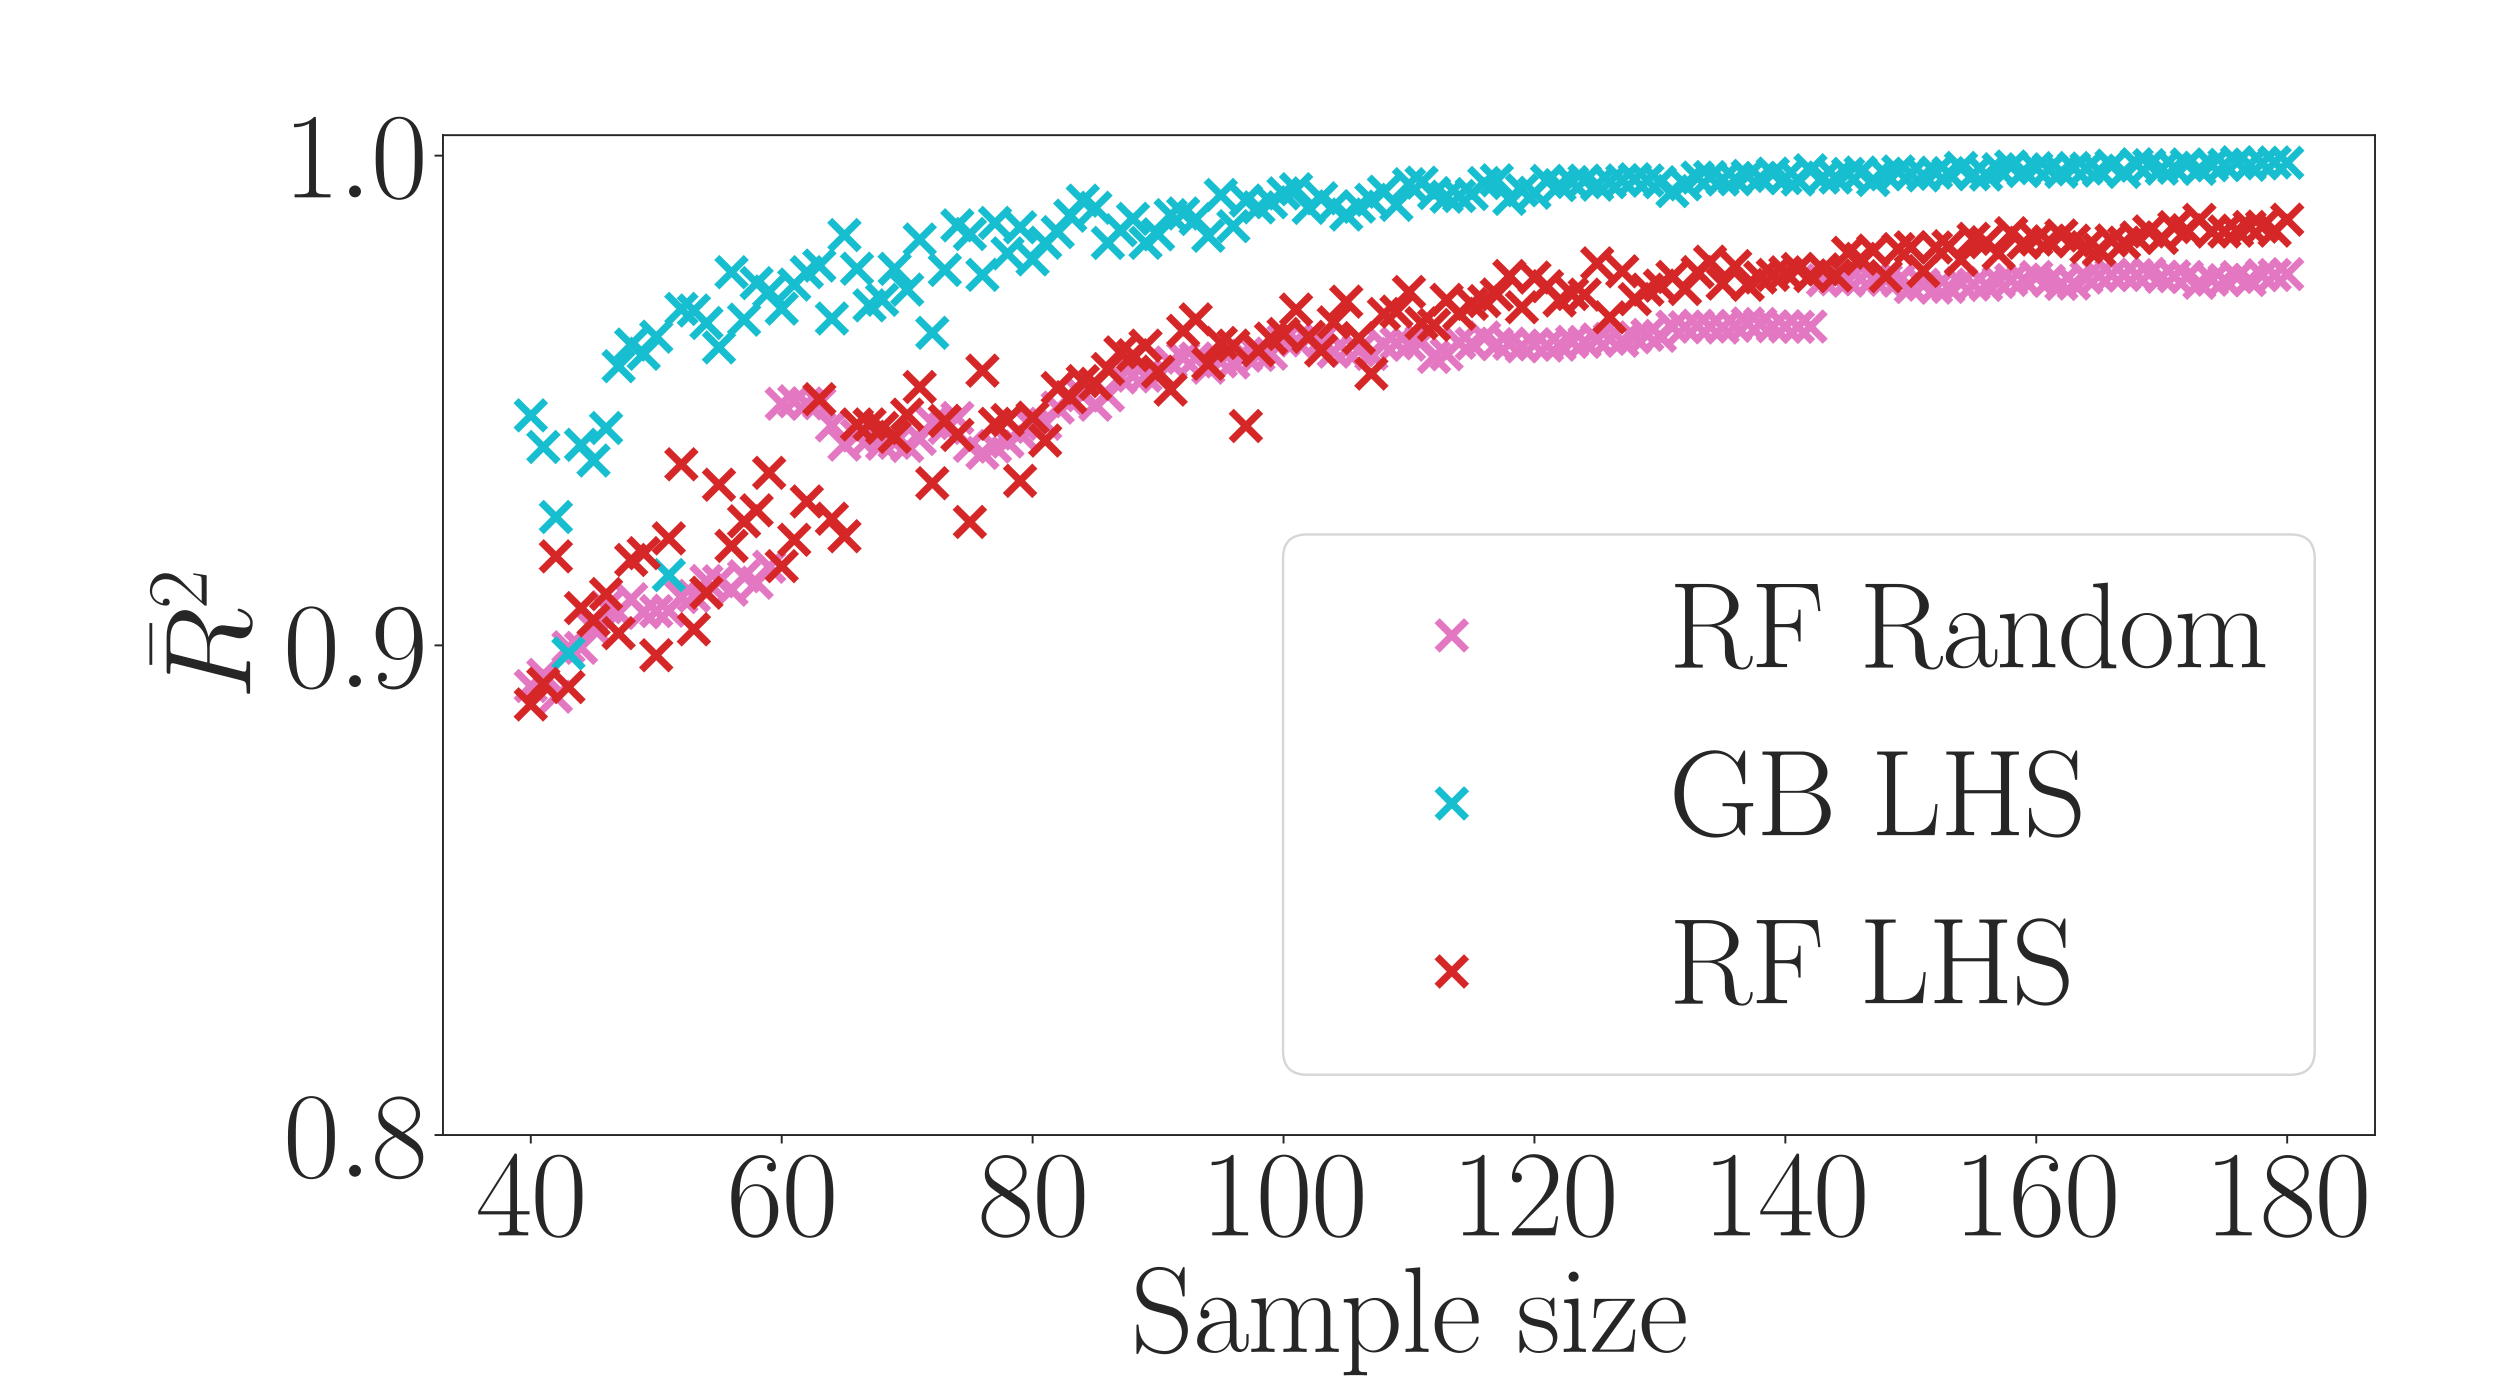 <?xml version="1.0" encoding="utf-8" standalone="no"?>
<!DOCTYPE svg PUBLIC "-//W3C//DTD SVG 1.1//EN"
  "http://www.w3.org/Graphics/SVG/1.1/DTD/svg11.dtd">
<svg xmlns:xlink="http://www.w3.org/1999/xlink" width="1036.8pt" height="576pt" viewBox="0 0 1036.8 576" xmlns="http://www.w3.org/2000/svg" version="1.1">
 <defs>
  <style type="text/css">*{stroke-linejoin: round; stroke-linecap: butt}</style>
 </defs>
 <g id="figure_1">
  <g id="patch_1">
   <path d="M 0 576 
L 1036.8 576 
L 1036.8 0 
L 0 0 
z
" style="fill: #ffffff"/>
  </g>
  <g id="axes_1">
   <g id="patch_2">
    <path d="M 183.711 470.718 
L 984.96 470.718 
L 984.96 56.054 
L 183.711 56.054 
z
" style="fill: #ffffff"/>
   </g>
   <g id="matplotlib.axis_1">
    <g id="xtick_1">
     <g id="line2d_1">
      <defs>
       <path id="md183700c3c" d="M 0 0 
L 0 3.5 
" style="stroke: #262626; stroke-width: 0.8"/>
      </defs>
      <g>
       <use xlink:href="#md183700c3c" x="220.132" y="470.718" style="fill: #262626; stroke: #262626; stroke-width: 0.8"/>
      </g>
     </g>
     <g id="text_1">
      <!-- $\mathdefault{40}$ -->
      <g style="fill: #262626" transform="translate(197.286 512.311) scale(0.5 -0.5)">
       <defs>
        <path id="CMR17-34" d="M 2150 4122 
C 2150 4256 2144 4256 2029 4256 
L 128 1254 
L 128 1088 
L 1779 1088 
L 1779 457 
C 1779 224 1766 160 1318 160 
L 1197 160 
L 1197 0 
C 1402 0 1747 0 1965 0 
C 2182 0 2528 0 2733 0 
L 2733 160 
L 2611 160 
C 2163 160 2150 224 2150 457 
L 2150 1088 
L 2803 1088 
L 2803 1254 
L 2150 1254 
L 2150 4122 
z
M 1798 3703 
L 1798 1254 
L 256 1254 
L 1798 3703 
z
" transform="scale(0.016)"/>
        <path id="CMR17-30" d="M 2688 2025 
C 2688 2416 2682 3080 2413 3591 
C 2176 4039 1798 4198 1466 4198 
C 1158 4198 768 4058 525 3597 
C 269 3118 243 2524 243 2025 
C 243 1661 250 1106 448 619 
C 723 -39 1216 -128 1466 -128 
C 1760 -128 2208 -7 2470 600 
C 2662 1042 2688 1559 2688 2025 
z
M 1466 -26 
C 1056 -26 813 325 723 812 
C 653 1188 653 1738 653 2096 
C 653 2588 653 2997 736 3387 
C 858 3929 1216 4096 1466 4096 
C 1728 4096 2067 3923 2189 3400 
C 2272 3036 2278 2607 2278 2096 
C 2278 1680 2278 1169 2202 792 
C 2067 95 1690 -26 1466 -26 
z
" transform="scale(0.016)"/>
       </defs>
       <use xlink:href="#CMR17-34" transform="scale(0.996)"/>
       <use xlink:href="#CMR17-30" transform="translate(45.69 0) scale(0.996)"/>
      </g>
     </g>
    </g>
    <g id="xtick_2">
     <g id="line2d_2">
      <g>
       <use xlink:href="#md183700c3c" x="324.19" y="470.718" style="fill: #262626; stroke: #262626; stroke-width: 0.8"/>
      </g>
     </g>
     <g id="text_2">
      <!-- $\mathdefault{60}$ -->
      <g style="fill: #262626" transform="translate(301.345 512.311) scale(0.5 -0.5)">
       <defs>
        <path id="CMR17-36" d="M 678 2176 
C 678 3690 1395 4032 1811 4032 
C 1946 4032 2272 4009 2400 3776 
C 2298 3776 2106 3776 2106 3553 
C 2106 3381 2246 3323 2336 3323 
C 2394 3323 2566 3348 2566 3560 
C 2566 3954 2246 4179 1805 4179 
C 1043 4179 243 3390 243 1984 
C 243 253 966 -128 1478 -128 
C 2099 -128 2688 427 2688 1283 
C 2688 2081 2170 2662 1517 2662 
C 1126 2662 838 2407 678 1960 
L 678 2176 
z
M 1478 25 
C 691 25 691 1200 691 1436 
C 691 1896 909 2560 1504 2560 
C 1613 2560 1926 2560 2138 2120 
C 2253 1870 2253 1609 2253 1289 
C 2253 944 2253 690 2118 434 
C 1978 171 1773 25 1478 25 
z
" transform="scale(0.016)"/>
       </defs>
       <use xlink:href="#CMR17-36" transform="scale(0.996)"/>
       <use xlink:href="#CMR17-30" transform="translate(45.69 0) scale(0.996)"/>
      </g>
     </g>
    </g>
    <g id="xtick_3">
     <g id="line2d_3">
      <g>
       <use xlink:href="#md183700c3c" x="428.248" y="470.718" style="fill: #262626; stroke: #262626; stroke-width: 0.8"/>
      </g>
     </g>
     <g id="text_3">
      <!-- $\mathdefault{80}$ -->
      <g style="fill: #262626" transform="translate(405.403 512.311) scale(0.5 -0.5)">
       <defs>
        <path id="CMR17-38" d="M 1741 2264 
C 2144 2467 2554 2773 2554 3263 
C 2554 3841 1990 4179 1472 4179 
C 890 4179 378 3759 378 3180 
C 378 3021 416 2747 666 2505 
C 730 2442 998 2251 1171 2130 
C 883 1983 211 1634 211 934 
C 211 279 838 -128 1459 -128 
C 2144 -128 2720 362 2720 1010 
C 2720 1590 2330 1857 2074 2029 
L 1741 2264 
z
M 902 2822 
C 851 2854 595 3051 595 3351 
C 595 3739 998 4032 1459 4032 
C 1965 4032 2336 3676 2336 3262 
C 2336 2669 1670 2331 1638 2331 
C 1632 2331 1626 2331 1574 2370 
L 902 2822 
z
M 2080 1519 
C 2176 1449 2483 1240 2483 851 
C 2483 381 2010 25 1472 25 
C 890 25 448 438 448 940 
C 448 1443 838 1862 1280 2060 
L 2080 1519 
z
" transform="scale(0.016)"/>
       </defs>
       <use xlink:href="#CMR17-38" transform="scale(0.996)"/>
       <use xlink:href="#CMR17-30" transform="translate(45.69 0) scale(0.996)"/>
      </g>
     </g>
    </g>
    <g id="xtick_4">
     <g id="line2d_4">
      <g>
       <use xlink:href="#md183700c3c" x="532.306" y="470.718" style="fill: #262626; stroke: #262626; stroke-width: 0.8"/>
      </g>
     </g>
     <g id="text_4">
      <!-- $\mathdefault{100}$ -->
      <g style="fill: #262626" transform="translate(498.039 512.311) scale(0.5 -0.5)">
       <defs>
        <path id="CMR17-31" d="M 1702 4058 
C 1702 4192 1696 4192 1606 4192 
C 1357 3916 979 3827 621 3827 
C 602 3827 570 3827 563 3808 
C 557 3795 557 3782 557 3648 
C 755 3648 1088 3686 1344 3839 
L 1344 461 
C 1344 236 1331 160 781 160 
L 589 160 
L 589 0 
C 896 0 1216 0 1523 0 
C 1830 0 2150 0 2458 0 
L 2458 160 
L 2266 160 
C 1715 160 1702 230 1702 458 
L 1702 4058 
z
" transform="scale(0.016)"/>
       </defs>
       <use xlink:href="#CMR17-31" transform="scale(0.996)"/>
       <use xlink:href="#CMR17-30" transform="translate(45.69 0) scale(0.996)"/>
       <use xlink:href="#CMR17-30" transform="translate(91.381 0) scale(0.996)"/>
      </g>
     </g>
    </g>
    <g id="xtick_5">
     <g id="line2d_5">
      <g>
       <use xlink:href="#md183700c3c" x="636.365" y="470.718" style="fill: #262626; stroke: #262626; stroke-width: 0.8"/>
      </g>
     </g>
     <g id="text_5">
      <!-- $\mathdefault{120}$ -->
      <g style="fill: #262626" transform="translate(602.097 512.311) scale(0.5 -0.5)">
       <defs>
        <path id="CMR17-32" d="M 2669 989 
L 2554 989 
C 2490 536 2438 459 2413 420 
C 2381 369 1920 369 1830 369 
L 602 369 
C 832 619 1280 1072 1824 1597 
C 2214 1967 2669 2402 2669 3035 
C 2669 3790 2067 4224 1395 4224 
C 691 4224 262 3604 262 3030 
C 262 2780 448 2748 525 2748 
C 589 2748 781 2787 781 3010 
C 781 3207 614 3264 525 3264 
C 486 3264 448 3258 422 3245 
C 544 3790 915 4058 1306 4058 
C 1862 4058 2227 3617 2227 3035 
C 2227 2479 1901 2000 1536 1584 
L 262 146 
L 262 0 
L 2515 0 
L 2669 989 
z
" transform="scale(0.016)"/>
       </defs>
       <use xlink:href="#CMR17-31" transform="scale(0.996)"/>
       <use xlink:href="#CMR17-32" transform="translate(45.69 0) scale(0.996)"/>
       <use xlink:href="#CMR17-30" transform="translate(91.381 0) scale(0.996)"/>
      </g>
     </g>
    </g>
    <g id="xtick_6">
     <g id="line2d_6">
      <g>
       <use xlink:href="#md183700c3c" x="740.423" y="470.718" style="fill: #262626; stroke: #262626; stroke-width: 0.8"/>
      </g>
     </g>
     <g id="text_6">
      <!-- $\mathdefault{140}$ -->
      <g style="fill: #262626" transform="translate(706.155 512.311) scale(0.5 -0.5)">
       <use xlink:href="#CMR17-31" transform="scale(0.996)"/>
       <use xlink:href="#CMR17-34" transform="translate(45.69 0) scale(0.996)"/>
       <use xlink:href="#CMR17-30" transform="translate(91.381 0) scale(0.996)"/>
      </g>
     </g>
    </g>
    <g id="xtick_7">
     <g id="line2d_7">
      <g>
       <use xlink:href="#md183700c3c" x="844.481" y="470.718" style="fill: #262626; stroke: #262626; stroke-width: 0.8"/>
      </g>
     </g>
     <g id="text_7">
      <!-- $\mathdefault{160}$ -->
      <g style="fill: #262626" transform="translate(810.213 512.311) scale(0.5 -0.5)">
       <use xlink:href="#CMR17-31" transform="scale(0.996)"/>
       <use xlink:href="#CMR17-36" transform="translate(45.69 0) scale(0.996)"/>
       <use xlink:href="#CMR17-30" transform="translate(91.381 0) scale(0.996)"/>
      </g>
     </g>
    </g>
    <g id="xtick_8">
     <g id="line2d_8">
      <g>
       <use xlink:href="#md183700c3c" x="948.54" y="470.718" style="fill: #262626; stroke: #262626; stroke-width: 0.8"/>
      </g>
     </g>
     <g id="text_8">
      <!-- $\mathdefault{180}$ -->
      <g style="fill: #262626" transform="translate(914.272 512.311) scale(0.5 -0.5)">
       <use xlink:href="#CMR17-31" transform="scale(0.996)"/>
       <use xlink:href="#CMR17-38" transform="translate(45.69 0) scale(0.996)"/>
       <use xlink:href="#CMR17-30" transform="translate(91.381 0) scale(0.996)"/>
      </g>
     </g>
    </g>
    <g id="text_9">
     <!-- Sample size -->
     <g style="fill: #262626" transform="translate(468.966 560.593) scale(0.5 -0.5)">
      <defs>
       <path id="CMR17-53" d="M 2803 4290 
C 2803 4404 2797 4411 2758 4411 
C 2720 4411 2707 4385 2682 4328 
L 2490 3907 
C 2246 4257 1875 4416 1472 4416 
C 819 4416 294 3901 294 3253 
C 294 3056 339 2776 557 2510 
C 794 2218 1018 2167 1530 2033 
C 1722 1982 2042 1899 2106 1874 
C 2470 1722 2662 1341 2662 985 
C 2662 527 2336 38 1779 38 
C 1094 38 454 419 410 1311 
C 403 1413 397 1419 352 1419 
C 301 1419 294 1413 294 1285 
L 294 -1 
C 294 -115 301 -122 339 -122 
C 384 -122 397 -90 486 108 
C 493 127 493 140 614 381 
C 934 -39 1472 -128 1779 -128 
C 2477 -128 2970 451 2970 1124 
C 2970 1454 2848 1708 2778 1823 
C 2509 2230 2221 2306 1914 2382 
C 1869 2402 1856 2402 1498 2490 
C 1152 2579 1005 2624 845 2796 
C 666 2992 602 3196 602 3399 
C 602 3812 934 4263 1478 4263 
C 2157 4263 2579 3786 2675 2993 
C 2694 2878 2701 2872 2746 2872 
C 2803 2872 2803 2891 2803 2999 
L 2803 4290 
z
" transform="scale(0.016)"/>
       <path id="CMR17-61" d="M 2304 1653 
C 2304 2072 2304 2294 2035 2543 
C 1798 2752 1523 2816 1306 2816 
C 800 2816 435 2407 435 1971 
C 435 1728 627 1728 666 1728 
C 749 1728 896 1778 896 1954 
C 896 2112 774 2181 666 2181 
C 640 2181 608 2174 589 2168 
C 723 2592 1069 2714 1293 2714 
C 1613 2714 1965 2429 1965 1885 
L 1965 1600 
C 1587 1600 1133 1549 774 1357 
C 371 1133 256 813 256 570 
C 256 77 832 -64 1171 -64 
C 1523 -64 1850 139 1990 511 
C 2003 233 2182 -18 2464 -18 
C 2598 -18 2938 70 2938 567 
L 2938 920 
L 2822 920 
L 2822 562 
C 2822 178 2650 128 2566 128 
C 2304 128 2304 458 2304 738 
L 2304 1653 
z
M 1965 870 
C 1965 317 1568 38 1216 38 
C 896 38 646 275 646 570 
C 646 761 730 1100 1101 1305 
C 1408 1478 1760 1504 1965 1504 
L 1965 870 
z
" transform="scale(0.016)"/>
       <path id="CMR17-6d" d="M 4326 1933 
C 4326 2252 4269 2790 3507 2790 
C 3072 2790 2771 2496 2656 2151 
L 2650 2151 
C 2573 2676 2195 2790 1837 2790 
C 1331 2790 1069 2400 973 2144 
L 966 2144 
L 966 2790 
L 211 2720 
L 211 2554 
C 589 2554 646 2515 646 2208 
L 646 428 
C 646 184 621 153 211 153 
L 211 -13 
C 365 0 646 0 813 0 
C 979 0 1267 0 1421 -13 
L 1421 153 
C 1011 153 986 178 986 428 
L 986 1658 
C 986 2247 1344 2688 1792 2688 
C 2266 2688 2317 2266 2317 1958 
L 2317 428 
C 2317 184 2291 153 1882 153 
L 1882 -13 
C 2035 0 2317 0 2483 0 
C 2650 0 2938 0 3091 -13 
L 3091 153 
C 2682 153 2656 178 2656 428 
L 2656 1658 
C 2656 2247 3014 2688 3462 2688 
C 3936 2688 3987 2266 3987 1958 
L 3987 428 
C 3987 184 3962 153 3552 153 
L 3552 -13 
C 3706 0 3987 0 4154 0 
C 4320 0 4608 0 4762 -13 
L 4762 153 
C 4352 153 4326 178 4326 428 
L 4326 1933 
z
" transform="scale(0.016)"/>
       <path id="CMR17-70" d="M 1408 -1063 
C 998 -1063 973 -1037 973 -789 
L 973 402 
C 1158 134 1427 -38 1766 -38 
C 2406 -38 3053 523 3053 1388 
C 3053 2191 2496 2802 1837 2802 
C 1453 2802 1139 2592 960 2338 
L 960 2802 
L 198 2732 
L 198 2567 
C 576 2567 634 2528 634 2223 
L 634 -789 
C 634 -1031 608 -1063 198 -1063 
L 198 -1228 
C 352 -1216 634 -1216 800 -1216 
C 966 -1216 1254 -1216 1408 -1228 
L 1408 -1063 
z
M 973 2012 
C 973 2102 973 2235 1222 2471 
C 1254 2497 1472 2688 1792 2688 
C 2259 2688 2643 2108 2643 1382 
C 2643 656 2234 64 1728 64 
C 1498 64 1248 172 1056 472 
C 973 612 973 650 973 752 
L 973 2012 
z
" transform="scale(0.016)"/>
       <path id="CMR17-6c" d="M 979 4396 
L 218 4326 
L 218 4160 
C 595 4160 653 4122 653 3817 
L 653 426 
C 653 184 627 153 218 153 
L 218 -13 
C 371 0 653 0 813 0 
C 979 0 1261 0 1414 -13 
L 1414 153 
C 1005 153 979 178 979 426 
L 979 4396 
z
" transform="scale(0.016)"/>
       <path id="CMR17-65" d="M 2438 1472 
C 2464 1498 2464 1511 2464 1576 
C 2464 2238 2118 2816 1389 2816 
C 710 2816 173 2169 173 1383 
C 173 551 781 -64 1459 -64 
C 2176 -64 2458 607 2458 740 
C 2458 784 2419 784 2406 784 
C 2362 784 2355 771 2330 696 
C 2189 265 1837 51 1504 51 
C 1229 51 954 203 781 480 
C 582 803 582 1176 582 1472 
L 2438 1472 
z
M 589 1568 
C 634 2505 1126 2714 1382 2714 
C 1818 2714 2112 2297 2118 1568 
L 589 1568 
z
" transform="scale(0.016)"/>
       <path id="CMR17-73" d="M 1978 2697 
C 1978 2813 1971 2819 1933 2819 
C 1907 2819 1901 2813 1824 2717 
C 1805 2691 1747 2626 1728 2601 
C 1523 2819 1235 2819 1126 2819 
C 416 2819 160 2447 160 2076 
C 160 1498 813 1365 998 1325 
C 1402 1243 1542 1217 1677 1101 
C 1760 1025 1901 884 1901 654 
C 1901 384 1747 38 1158 38 
C 602 38 403 460 288 1021 
C 269 1110 269 1117 218 1117 
C 166 1117 160 1110 160 983 
L 160 63 
C 160 -51 166 -58 205 -58 
C 237 -58 243 -51 275 0 
C 314 57 410 211 448 276 
C 576 103 800 -64 1158 -64 
C 1792 -64 2131 283 2131 784 
C 2131 1112 1958 1285 1875 1362 
C 1683 1561 1459 1606 1190 1657 
C 838 1735 390 1825 390 2217 
C 390 2383 480 2737 1126 2737 
C 1811 2737 1850 2094 1862 1888 
C 1869 1856 1901 1849 1920 1849 
C 1978 1849 1978 1869 1978 1978 
L 1978 2697 
z
" transform="scale(0.016)"/>
       <path id="CMR17-69" d="M 992 3909 
C 992 4049 877 4170 730 4170 
C 589 4170 467 4056 467 3909 
C 467 3769 582 3648 730 3648 
C 870 3648 992 3763 992 3909 
z
M 243 2706 
L 243 2541 
C 602 2541 653 2502 653 2197 
L 653 427 
C 653 184 627 153 218 153 
L 218 -13 
C 371 0 646 0 806 0 
C 960 0 1222 0 1370 -13 
L 1370 153 
C 992 153 979 191 979 420 
L 979 2776 
L 243 2706 
z
" transform="scale(0.016)"/>
       <path id="CMR17-7a" d="M 2310 2605 
C 2362 2670 2362 2682 2362 2695 
C 2362 2752 2336 2752 2221 2752 
L 275 2752 
L 211 1760 
L 326 1760 
C 371 2381 442 2650 1178 2650 
L 1958 2650 
L 128 96 
C 128 0 134 0 269 0 
L 2291 0 
L 2381 1152 
L 2266 1152 
C 2214 442 2131 115 1350 115 
L 531 115 
L 2310 2605 
z
" transform="scale(0.016)"/>
      </defs>
      <use xlink:href="#CMR17-53" transform="scale(0.996)"/>
      <use xlink:href="#CMR17-61" transform="translate(50.895 0) scale(0.996)"/>
      <use xlink:href="#CMR17-6d" transform="translate(96.586 0) scale(0.996)"/>
      <use xlink:href="#CMR17-70" transform="translate(173.505 0) scale(0.996)"/>
      <use xlink:href="#CMR17-6c" transform="translate(224.401 0) scale(0.996)"/>
      <use xlink:href="#CMR17-65" transform="translate(249.272 0) scale(0.996)"/>
      <use xlink:href="#CMR17-73" transform="translate(319.833 0) scale(0.996)"/>
      <use xlink:href="#CMR17-69" transform="translate(355.635 0) scale(0.996)"/>
      <use xlink:href="#CMR17-7a" transform="translate(380.506 0) scale(0.996)"/>
      <use xlink:href="#CMR17-65" transform="translate(420.992 0) scale(0.996)"/>
     </g>
    </g>
   </g>
   <g id="matplotlib.axis_2">
    <g id="ytick_1">
     <g id="line2d_9">
      <defs>
       <path id="m880dce1c70" d="M 0 0 
L -3.5 0 
" style="stroke: #262626; stroke-width: 0.8"/>
      </defs>
      <g>
       <use xlink:href="#m880dce1c70" x="183.711" y="470.718" style="fill: #262626; stroke: #262626; stroke-width: 0.8"/>
      </g>
     </g>
     <g id="text_10">
      <!-- $\mathdefault{0.8}$ -->
      <g style="fill: #262626" transform="translate(117.472 488.015) scale(0.5 -0.5)">
       <defs>
        <path id="CMMI12-3a" d="M 1178 307 
C 1178 492 1024 619 870 619 
C 685 619 557 466 557 313 
C 557 128 710 0 864 0 
C 1050 0 1178 153 1178 307 
z
" transform="scale(0.016)"/>
       </defs>
       <use xlink:href="#CMR17-30" transform="scale(0.996)"/>
       <use xlink:href="#CMMI12-3a" transform="translate(45.69 0) scale(0.996)"/>
       <use xlink:href="#CMR17-38" transform="translate(72.788 0) scale(0.996)"/>
      </g>
     </g>
    </g>
    <g id="ytick_2">
     <g id="line2d_10">
      <g>
       <use xlink:href="#m880dce1c70" x="183.711" y="267.636" style="fill: #262626; stroke: #262626; stroke-width: 0.8"/>
      </g>
     </g>
     <g id="text_11">
      <!-- $\mathdefault{0.9}$ -->
      <g style="fill: #262626" transform="translate(117.472 284.932) scale(0.5 -0.5)">
       <defs>
        <path id="CMR17-39" d="M 2253 1864 
C 2253 464 1670 31 1190 31 
C 1043 31 685 31 538 294 
C 704 268 826 357 826 518 
C 826 692 685 749 595 749 
C 538 749 365 723 365 506 
C 365 71 742 -128 1203 -128 
C 1939 -128 2688 674 2688 2073 
C 2688 3817 1971 4179 1485 4179 
C 851 4179 243 3628 243 2778 
C 243 1991 762 1408 1414 1408 
C 1952 1408 2189 1903 2253 2112 
L 2253 1864 
z
M 1427 1510 
C 1254 1510 1011 1542 813 1922 
C 678 2169 678 2461 678 2771 
C 678 3146 678 3405 858 3684 
C 947 3817 1114 4032 1485 4032 
C 2240 4032 2240 2885 2240 2632 
C 2240 2182 2035 1510 1427 1510 
z
" transform="scale(0.016)"/>
       </defs>
       <use xlink:href="#CMR17-30" transform="scale(0.996)"/>
       <use xlink:href="#CMMI12-3a" transform="translate(45.69 0) scale(0.996)"/>
       <use xlink:href="#CMR17-39" transform="translate(72.788 0) scale(0.996)"/>
      </g>
     </g>
    </g>
    <g id="ytick_3">
     <g id="line2d_11">
      <g>
       <use xlink:href="#m880dce1c70" x="183.711" y="64.554" style="fill: #262626; stroke: #262626; stroke-width: 0.8"/>
      </g>
     </g>
     <g id="text_12">
      <!-- $\mathdefault{1.0}$ -->
      <g style="fill: #262626" transform="translate(117.472 81.85) scale(0.5 -0.5)">
       <use xlink:href="#CMR17-31" transform="scale(0.996)"/>
       <use xlink:href="#CMMI12-3a" transform="translate(45.69 0) scale(0.996)"/>
       <use xlink:href="#CMR17-30" transform="translate(72.788 0) scale(0.996)"/>
      </g>
     </g>
    </g>
    <g id="text_13">
     <!-- $\bar{R}^2$ -->
     <g style="fill: #262626" transform="translate(103.783 290.15) rotate(-90) scale(0.5 -0.5)">
      <defs>
       <path id="CMR17-16" d="M 2554 3520 
L 2554 3666 
L 378 3666 
L 378 3520 
L 2554 3520 
z
" transform="scale(0.016)"/>
       <path id="CMMI12-52" d="M 2355 3924 
C 2413 4160 2438 4160 2688 4160 
L 3149 4160 
C 3699 4160 4109 3995 4109 3499 
C 4109 3175 3942 2240 2656 2240 
L 1933 2240 
L 2355 3924 
z
M 3245 2169 
C 4038 2341 4659 2851 4659 3398 
C 4659 3894 4154 4352 3264 4352 
L 1530 4352 
C 1402 4352 1344 4352 1344 4226 
C 1344 4160 1389 4160 1510 4160 
C 1894 4160 1894 4112 1894 4045 
C 1894 4033 1894 3994 1869 3899 
L 1005 479 
C 947 256 934 192 493 192 
C 346 192 301 192 301 71 
C 301 7 371 7 390 7 
C 506 7 640 7 762 7 
L 1517 7 
C 1632 7 1766 7 1882 7 
C 1933 7 2003 7 2003 128 
C 2003 192 1946 192 1850 192 
C 1459 192 1459 243 1459 306 
C 1459 313 1459 357 1472 407 
L 1901 2112 
L 2669 2112 
C 3277 2112 3392 1731 3392 1522 
C 3392 1427 3328 1179 3283 1014 
C 3213 723 3194 652 3194 532 
C 3194 82 3565 -128 3994 -128 
C 4512 -128 4736 501 4736 591 
C 4736 635 4704 654 4666 654 
C 4614 654 4602 616 4589 565 
C 4435 114 4173 0 4013 0 
C 3853 0 3750 70 3750 356 
C 3750 509 3827 1088 3834 1120 
C 3866 1355 3866 1380 3866 1432 
C 3866 1896 3488 2093 3245 2169 
z
" transform="scale(0.016)"/>
      </defs>
      <use xlink:href="#CMR17-16" transform="translate(22.819 25.19) scale(0.996)"/>
      <use xlink:href="#CMMI12-52" transform="scale(0.996)"/>
      <use xlink:href="#CMR17-32" transform="translate(75.071 36.154) scale(0.697)"/>
     </g>
    </g>
   </g>
   <g id="PathCollection_1">
    <defs>
     <path id="m2e6a79d50b" d="M -6.124 6.124 
L 6.124 -6.124 
M -6.124 -6.124 
L 6.124 6.124 
" style="stroke: #e377c2; stroke-width: 3"/>
    </defs>
    <g clip-path="url(#pc994eeca4b)">
     <use xlink:href="#m2e6a79d50b" x="220.132" y="284.512" style="fill: #e377c2; stroke: #e377c2; stroke-width: 3"/>
     <use xlink:href="#m2e6a79d50b" x="225.335" y="279.857" style="fill: #e377c2; stroke: #e377c2; stroke-width: 3"/>
     <use xlink:href="#m2e6a79d50b" x="230.537" y="288.921" style="fill: #e377c2; stroke: #e377c2; stroke-width: 3"/>
     <use xlink:href="#m2e6a79d50b" x="235.74" y="268.431" style="fill: #e377c2; stroke: #e377c2; stroke-width: 3"/>
     <use xlink:href="#m2e6a79d50b" x="240.943" y="268.664" style="fill: #e377c2; stroke: #e377c2; stroke-width: 3"/>
     <use xlink:href="#m2e6a79d50b" x="246.146" y="260.575" style="fill: #e377c2; stroke: #e377c2; stroke-width: 3"/>
     <use xlink:href="#m2e6a79d50b" x="251.349" y="251.787" style="fill: #e377c2; stroke: #e377c2; stroke-width: 3"/>
     <use xlink:href="#m2e6a79d50b" x="256.552" y="254.198" style="fill: #e377c2; stroke: #e377c2; stroke-width: 3"/>
     <use xlink:href="#m2e6a79d50b" x="261.755" y="248.505" style="fill: #e377c2; stroke: #e377c2; stroke-width: 3"/>
     <use xlink:href="#m2e6a79d50b" x="266.958" y="253.941" style="fill: #e377c2; stroke: #e377c2; stroke-width: 3"/>
     <use xlink:href="#m2e6a79d50b" x="272.161" y="253.442" style="fill: #e377c2; stroke: #e377c2; stroke-width: 3"/>
     <use xlink:href="#m2e6a79d50b" x="277.364" y="253.281" style="fill: #e377c2; stroke: #e377c2; stroke-width: 3"/>
     <use xlink:href="#m2e6a79d50b" x="282.567" y="247.61" style="fill: #e377c2; stroke: #e377c2; stroke-width: 3"/>
     <use xlink:href="#m2e6a79d50b" x="287.77" y="247.089" style="fill: #e377c2; stroke: #e377c2; stroke-width: 3"/>
     <use xlink:href="#m2e6a79d50b" x="292.972" y="240.958" style="fill: #e377c2; stroke: #e377c2; stroke-width: 3"/>
     <use xlink:href="#m2e6a79d50b" x="298.175" y="241.062" style="fill: #e377c2; stroke: #e377c2; stroke-width: 3"/>
     <use xlink:href="#m2e6a79d50b" x="303.378" y="244.571" style="fill: #e377c2; stroke: #e377c2; stroke-width: 3"/>
     <use xlink:href="#m2e6a79d50b" x="308.581" y="238.978" style="fill: #e377c2; stroke: #e377c2; stroke-width: 3"/>
     <use xlink:href="#m2e6a79d50b" x="313.784" y="241.675" style="fill: #e377c2; stroke: #e377c2; stroke-width: 3"/>
     <use xlink:href="#m2e6a79d50b" x="318.987" y="235.057" style="fill: #e377c2; stroke: #e377c2; stroke-width: 3"/>
     <use xlink:href="#m2e6a79d50b" x="324.19" y="167.436" style="fill: #e377c2; stroke: #e377c2; stroke-width: 3"/>
     <use xlink:href="#m2e6a79d50b" x="329.393" y="166.415" style="fill: #e377c2; stroke: #e377c2; stroke-width: 3"/>
     <use xlink:href="#m2e6a79d50b" x="334.596" y="167.31" style="fill: #e377c2; stroke: #e377c2; stroke-width: 3"/>
     <use xlink:href="#m2e6a79d50b" x="339.799" y="167.214" style="fill: #e377c2; stroke: #e377c2; stroke-width: 3"/>
     <use xlink:href="#m2e6a79d50b" x="345.002" y="176.429" style="fill: #e377c2; stroke: #e377c2; stroke-width: 3"/>
     <use xlink:href="#m2e6a79d50b" x="350.205" y="184.389" style="fill: #e377c2; stroke: #e377c2; stroke-width: 3"/>
     <use xlink:href="#m2e6a79d50b" x="355.407" y="180.59" style="fill: #e377c2; stroke: #e377c2; stroke-width: 3"/>
     <use xlink:href="#m2e6a79d50b" x="360.61" y="181.651" style="fill: #e377c2; stroke: #e377c2; stroke-width: 3"/>
     <use xlink:href="#m2e6a79d50b" x="365.813" y="184.019" style="fill: #e377c2; stroke: #e377c2; stroke-width: 3"/>
     <use xlink:href="#m2e6a79d50b" x="371.016" y="183.649" style="fill: #e377c2; stroke: #e377c2; stroke-width: 3"/>
     <use xlink:href="#m2e6a79d50b" x="376.219" y="184.946" style="fill: #e377c2; stroke: #e377c2; stroke-width: 3"/>
     <use xlink:href="#m2e6a79d50b" x="381.422" y="182.055" style="fill: #e377c2; stroke: #e377c2; stroke-width: 3"/>
     <use xlink:href="#m2e6a79d50b" x="386.625" y="175.446" style="fill: #e377c2; stroke: #e377c2; stroke-width: 3"/>
     <use xlink:href="#m2e6a79d50b" x="391.828" y="177.476" style="fill: #e377c2; stroke: #e377c2; stroke-width: 3"/>
     <use xlink:href="#m2e6a79d50b" x="397.031" y="173.329" style="fill: #e377c2; stroke: #e377c2; stroke-width: 3"/>
     <use xlink:href="#m2e6a79d50b" x="402.234" y="184.917" style="fill: #e377c2; stroke: #e377c2; stroke-width: 3"/>
     <use xlink:href="#m2e6a79d50b" x="407.437" y="187.84" style="fill: #e377c2; stroke: #e377c2; stroke-width: 3"/>
     <use xlink:href="#m2e6a79d50b" x="412.639" y="185.215" style="fill: #e377c2; stroke: #e377c2; stroke-width: 3"/>
     <use xlink:href="#m2e6a79d50b" x="417.842" y="183.102" style="fill: #e377c2; stroke: #e377c2; stroke-width: 3"/>
     <use xlink:href="#m2e6a79d50b" x="423.045" y="179.789" style="fill: #e377c2; stroke: #e377c2; stroke-width: 3"/>
     <use xlink:href="#m2e6a79d50b" x="428.248" y="177.035" style="fill: #e377c2; stroke: #e377c2; stroke-width: 3"/>
     <use xlink:href="#m2e6a79d50b" x="433.451" y="175.755" style="fill: #e377c2; stroke: #e377c2; stroke-width: 3"/>
     <use xlink:href="#m2e6a79d50b" x="438.654" y="169.063" style="fill: #e377c2; stroke: #e377c2; stroke-width: 3"/>
     <use xlink:href="#m2e6a79d50b" x="443.857" y="166.358" style="fill: #e377c2; stroke: #e377c2; stroke-width: 3"/>
     <use xlink:href="#m2e6a79d50b" x="449.06" y="163.872" style="fill: #e377c2; stroke: #e377c2; stroke-width: 3"/>
     <use xlink:href="#m2e6a79d50b" x="454.263" y="167.85" style="fill: #e377c2; stroke: #e377c2; stroke-width: 3"/>
     <use xlink:href="#m2e6a79d50b" x="459.466" y="163.988" style="fill: #e377c2; stroke: #e377c2; stroke-width: 3"/>
     <use xlink:href="#m2e6a79d50b" x="464.669" y="156.548" style="fill: #e377c2; stroke: #e377c2; stroke-width: 3"/>
     <use xlink:href="#m2e6a79d50b" x="469.872" y="155.757" style="fill: #e377c2; stroke: #e377c2; stroke-width: 3"/>
     <use xlink:href="#m2e6a79d50b" x="475.074" y="155.837" style="fill: #e377c2; stroke: #e377c2; stroke-width: 3"/>
     <use xlink:href="#m2e6a79d50b" x="480.277" y="156.051" style="fill: #e377c2; stroke: #e377c2; stroke-width: 3"/>
     <use xlink:href="#m2e6a79d50b" x="485.48" y="150.339" style="fill: #e377c2; stroke: #e377c2; stroke-width: 3"/>
     <use xlink:href="#m2e6a79d50b" x="490.683" y="148.342" style="fill: #e377c2; stroke: #e377c2; stroke-width: 3"/>
     <use xlink:href="#m2e6a79d50b" x="495.886" y="148.684" style="fill: #e377c2; stroke: #e377c2; stroke-width: 3"/>
     <use xlink:href="#m2e6a79d50b" x="501.089" y="152.497" style="fill: #e377c2; stroke: #e377c2; stroke-width: 3"/>
     <use xlink:href="#m2e6a79d50b" x="506.292" y="149.898" style="fill: #e377c2; stroke: #e377c2; stroke-width: 3"/>
     <use xlink:href="#m2e6a79d50b" x="511.495" y="150.339" style="fill: #e377c2; stroke: #e377c2; stroke-width: 3"/>
     <use xlink:href="#m2e6a79d50b" x="516.698" y="147.507" style="fill: #e377c2; stroke: #e377c2; stroke-width: 3"/>
     <use xlink:href="#m2e6a79d50b" x="521.901" y="147.22" style="fill: #e377c2; stroke: #e377c2; stroke-width: 3"/>
     <use xlink:href="#m2e6a79d50b" x="527.104" y="146.679" style="fill: #e377c2; stroke: #e377c2; stroke-width: 3"/>
     <use xlink:href="#m2e6a79d50b" x="532.306" y="141.192" style="fill: #e377c2; stroke: #e377c2; stroke-width: 3"/>
     <use xlink:href="#m2e6a79d50b" x="537.509" y="141.195" style="fill: #e377c2; stroke: #e377c2; stroke-width: 3"/>
     <use xlink:href="#m2e6a79d50b" x="542.712" y="140.349" style="fill: #e377c2; stroke: #e377c2; stroke-width: 3"/>
     <use xlink:href="#m2e6a79d50b" x="547.915" y="141.181" style="fill: #e377c2; stroke: #e377c2; stroke-width: 3"/>
     <use xlink:href="#m2e6a79d50b" x="553.118" y="145.842" style="fill: #e377c2; stroke: #e377c2; stroke-width: 3"/>
     <use xlink:href="#m2e6a79d50b" x="558.321" y="145.562" style="fill: #e377c2; stroke: #e377c2; stroke-width: 3"/>
     <use xlink:href="#m2e6a79d50b" x="563.524" y="145.217" style="fill: #e377c2; stroke: #e377c2; stroke-width: 3"/>
     <use xlink:href="#m2e6a79d50b" x="568.727" y="146.802" style="fill: #e377c2; stroke: #e377c2; stroke-width: 3"/>
     <use xlink:href="#m2e6a79d50b" x="573.93" y="142.862" style="fill: #e377c2; stroke: #e377c2; stroke-width: 3"/>
     <use xlink:href="#m2e6a79d50b" x="579.133" y="142.4" style="fill: #e377c2; stroke: #e377c2; stroke-width: 3"/>
     <use xlink:href="#m2e6a79d50b" x="584.336" y="142.947" style="fill: #e377c2; stroke: #e377c2; stroke-width: 3"/>
     <use xlink:href="#m2e6a79d50b" x="589.539" y="141.542" style="fill: #e377c2; stroke: #e377c2; stroke-width: 3"/>
     <use xlink:href="#m2e6a79d50b" x="594.741" y="148.027" style="fill: #e377c2; stroke: #e377c2; stroke-width: 3"/>
     <use xlink:href="#m2e6a79d50b" x="599.944" y="146.925" style="fill: #e377c2; stroke: #e377c2; stroke-width: 3"/>
     <use xlink:href="#m2e6a79d50b" x="605.147" y="142.125" style="fill: #e377c2; stroke: #e377c2; stroke-width: 3"/>
     <use xlink:href="#m2e6a79d50b" x="610.35" y="142.557" style="fill: #e377c2; stroke: #e377c2; stroke-width: 3"/>
     <use xlink:href="#m2e6a79d50b" x="615.553" y="139.947" style="fill: #e377c2; stroke: #e377c2; stroke-width: 3"/>
     <use xlink:href="#m2e6a79d50b" x="620.756" y="142.719" style="fill: #e377c2; stroke: #e377c2; stroke-width: 3"/>
     <use xlink:href="#m2e6a79d50b" x="625.959" y="142.574" style="fill: #e377c2; stroke: #e377c2; stroke-width: 3"/>
     <use xlink:href="#m2e6a79d50b" x="631.162" y="143.652" style="fill: #e377c2; stroke: #e377c2; stroke-width: 3"/>
     <use xlink:href="#m2e6a79d50b" x="636.365" y="142.804" style="fill: #e377c2; stroke: #e377c2; stroke-width: 3"/>
     <use xlink:href="#m2e6a79d50b" x="641.568" y="143.326" style="fill: #e377c2; stroke: #e377c2; stroke-width: 3"/>
     <use xlink:href="#m2e6a79d50b" x="646.771" y="142.945" style="fill: #e377c2; stroke: #e377c2; stroke-width: 3"/>
     <use xlink:href="#m2e6a79d50b" x="651.974" y="141.765" style="fill: #e377c2; stroke: #e377c2; stroke-width: 3"/>
     <use xlink:href="#m2e6a79d50b" x="657.176" y="141.795" style="fill: #e377c2; stroke: #e377c2; stroke-width: 3"/>
     <use xlink:href="#m2e6a79d50b" x="662.379" y="140.774" style="fill: #e377c2; stroke: #e377c2; stroke-width: 3"/>
     <use xlink:href="#m2e6a79d50b" x="667.582" y="140.524" style="fill: #e377c2; stroke: #e377c2; stroke-width: 3"/>
     <use xlink:href="#m2e6a79d50b" x="672.785" y="141.337" style="fill: #e377c2; stroke: #e377c2; stroke-width: 3"/>
     <use xlink:href="#m2e6a79d50b" x="677.988" y="139.906" style="fill: #e377c2; stroke: #e377c2; stroke-width: 3"/>
     <use xlink:href="#m2e6a79d50b" x="683.191" y="138.876" style="fill: #e377c2; stroke: #e377c2; stroke-width: 3"/>
     <use xlink:href="#m2e6a79d50b" x="688.394" y="139.281" style="fill: #e377c2; stroke: #e377c2; stroke-width: 3"/>
     <use xlink:href="#m2e6a79d50b" x="693.597" y="135.487" style="fill: #e377c2; stroke: #e377c2; stroke-width: 3"/>
     <use xlink:href="#m2e6a79d50b" x="698.8" y="135.753" style="fill: #e377c2; stroke: #e377c2; stroke-width: 3"/>
     <use xlink:href="#m2e6a79d50b" x="704.003" y="135.076" style="fill: #e377c2; stroke: #e377c2; stroke-width: 3"/>
     <use xlink:href="#m2e6a79d50b" x="709.206" y="135.425" style="fill: #e377c2; stroke: #e377c2; stroke-width: 3"/>
     <use xlink:href="#m2e6a79d50b" x="714.408" y="135.844" style="fill: #e377c2; stroke: #e377c2; stroke-width: 3"/>
     <use xlink:href="#m2e6a79d50b" x="719.611" y="135.147" style="fill: #e377c2; stroke: #e377c2; stroke-width: 3"/>
     <use xlink:href="#m2e6a79d50b" x="724.814" y="134.15" style="fill: #e377c2; stroke: #e377c2; stroke-width: 3"/>
     <use xlink:href="#m2e6a79d50b" x="730.017" y="134.36" style="fill: #e377c2; stroke: #e377c2; stroke-width: 3"/>
     <use xlink:href="#m2e6a79d50b" x="735.22" y="135.314" style="fill: #e377c2; stroke: #e377c2; stroke-width: 3"/>
     <use xlink:href="#m2e6a79d50b" x="740.423" y="135.426" style="fill: #e377c2; stroke: #e377c2; stroke-width: 3"/>
     <use xlink:href="#m2e6a79d50b" x="745.626" y="135.563" style="fill: #e377c2; stroke: #e377c2; stroke-width: 3"/>
     <use xlink:href="#m2e6a79d50b" x="750.829" y="135.42" style="fill: #e377c2; stroke: #e377c2; stroke-width: 3"/>
     <use xlink:href="#m2e6a79d50b" x="756.032" y="116.222" style="fill: #e377c2; stroke: #e377c2; stroke-width: 3"/>
     <use xlink:href="#m2e6a79d50b" x="761.235" y="115.83" style="fill: #e377c2; stroke: #e377c2; stroke-width: 3"/>
     <use xlink:href="#m2e6a79d50b" x="766.438" y="116.372" style="fill: #e377c2; stroke: #e377c2; stroke-width: 3"/>
     <use xlink:href="#m2e6a79d50b" x="771.641" y="115.654" style="fill: #e377c2; stroke: #e377c2; stroke-width: 3"/>
     <use xlink:href="#m2e6a79d50b" x="776.843" y="115.674" style="fill: #e377c2; stroke: #e377c2; stroke-width: 3"/>
     <use xlink:href="#m2e6a79d50b" x="782.046" y="116.033" style="fill: #e377c2; stroke: #e377c2; stroke-width: 3"/>
     <use xlink:href="#m2e6a79d50b" x="787.249" y="116.414" style="fill: #e377c2; stroke: #e377c2; stroke-width: 3"/>
     <use xlink:href="#m2e6a79d50b" x="792.452" y="119.072" style="fill: #e377c2; stroke: #e377c2; stroke-width: 3"/>
     <use xlink:href="#m2e6a79d50b" x="797.655" y="118.064" style="fill: #e377c2; stroke: #e377c2; stroke-width: 3"/>
     <use xlink:href="#m2e6a79d50b" x="802.858" y="119.316" style="fill: #e377c2; stroke: #e377c2; stroke-width: 3"/>
     <use xlink:href="#m2e6a79d50b" x="808.061" y="118.984" style="fill: #e377c2; stroke: #e377c2; stroke-width: 3"/>
     <use xlink:href="#m2e6a79d50b" x="813.264" y="117.42" style="fill: #e377c2; stroke: #e377c2; stroke-width: 3"/>
     <use xlink:href="#m2e6a79d50b" x="818.467" y="118.02" style="fill: #e377c2; stroke: #e377c2; stroke-width: 3"/>
     <use xlink:href="#m2e6a79d50b" x="823.67" y="118.184" style="fill: #e377c2; stroke: #e377c2; stroke-width: 3"/>
     <use xlink:href="#m2e6a79d50b" x="828.873" y="116.941" style="fill: #e377c2; stroke: #e377c2; stroke-width: 3"/>
     <use xlink:href="#m2e6a79d50b" x="834.075" y="116.116" style="fill: #e377c2; stroke: #e377c2; stroke-width: 3"/>
     <use xlink:href="#m2e6a79d50b" x="839.278" y="115.977" style="fill: #e377c2; stroke: #e377c2; stroke-width: 3"/>
     <use xlink:href="#m2e6a79d50b" x="844.481" y="114.864" style="fill: #e377c2; stroke: #e377c2; stroke-width: 3"/>
     <use xlink:href="#m2e6a79d50b" x="849.684" y="116.489" style="fill: #e377c2; stroke: #e377c2; stroke-width: 3"/>
     <use xlink:href="#m2e6a79d50b" x="854.887" y="117.752" style="fill: #e377c2; stroke: #e377c2; stroke-width: 3"/>
     <use xlink:href="#m2e6a79d50b" x="860.09" y="117.583" style="fill: #e377c2; stroke: #e377c2; stroke-width: 3"/>
     <use xlink:href="#m2e6a79d50b" x="865.293" y="115.127" style="fill: #e377c2; stroke: #e377c2; stroke-width: 3"/>
     <use xlink:href="#m2e6a79d50b" x="870.496" y="114.296" style="fill: #e377c2; stroke: #e377c2; stroke-width: 3"/>
     <use xlink:href="#m2e6a79d50b" x="875.699" y="113.944" style="fill: #e377c2; stroke: #e377c2; stroke-width: 3"/>
     <use xlink:href="#m2e6a79d50b" x="880.902" y="114.037" style="fill: #e377c2; stroke: #e377c2; stroke-width: 3"/>
     <use xlink:href="#m2e6a79d50b" x="886.105" y="114.065" style="fill: #e377c2; stroke: #e377c2; stroke-width: 3"/>
     <use xlink:href="#m2e6a79d50b" x="891.308" y="113.568" style="fill: #e377c2; stroke: #e377c2; stroke-width: 3"/>
     <use xlink:href="#m2e6a79d50b" x="896.51" y="114.826" style="fill: #e377c2; stroke: #e377c2; stroke-width: 3"/>
     <use xlink:href="#m2e6a79d50b" x="901.713" y="114.554" style="fill: #e377c2; stroke: #e377c2; stroke-width: 3"/>
     <use xlink:href="#m2e6a79d50b" x="906.916" y="114.848" style="fill: #e377c2; stroke: #e377c2; stroke-width: 3"/>
     <use xlink:href="#m2e6a79d50b" x="912.119" y="117.277" style="fill: #e377c2; stroke: #e377c2; stroke-width: 3"/>
     <use xlink:href="#m2e6a79d50b" x="917.322" y="115.997" style="fill: #e377c2; stroke: #e377c2; stroke-width: 3"/>
     <use xlink:href="#m2e6a79d50b" x="922.525" y="116.182" style="fill: #e377c2; stroke: #e377c2; stroke-width: 3"/>
     <use xlink:href="#m2e6a79d50b" x="927.728" y="114.892" style="fill: #e377c2; stroke: #e377c2; stroke-width: 3"/>
     <use xlink:href="#m2e6a79d50b" x="932.931" y="116.138" style="fill: #e377c2; stroke: #e377c2; stroke-width: 3"/>
     <use xlink:href="#m2e6a79d50b" x="938.134" y="114.137" style="fill: #e377c2; stroke: #e377c2; stroke-width: 3"/>
     <use xlink:href="#m2e6a79d50b" x="943.337" y="114.053" style="fill: #e377c2; stroke: #e377c2; stroke-width: 3"/>
     <use xlink:href="#m2e6a79d50b" x="948.54" y="113.683" style="fill: #e377c2; stroke: #e377c2; stroke-width: 3"/>
    </g>
   </g>
   <g id="PathCollection_2">
    <defs>
     <path id="m836d134082" d="M -6.124 6.124 
L 6.124 -6.124 
M -6.124 -6.124 
L 6.124 6.124 
" style="stroke: #17becf; stroke-width: 3"/>
    </defs>
    <g clip-path="url(#pc994eeca4b)">
     <use xlink:href="#m836d134082" x="220.132" y="172.26" style="fill: #17becf; stroke: #17becf; stroke-width: 3"/>
     <use xlink:href="#m836d134082" x="225.335" y="185.371" style="fill: #17becf; stroke: #17becf; stroke-width: 3"/>
     <use xlink:href="#m836d134082" x="230.537" y="214.419" style="fill: #17becf; stroke: #17becf; stroke-width: 3"/>
     <use xlink:href="#m836d134082" x="235.74" y="270.974" style="fill: #17becf; stroke: #17becf; stroke-width: 3"/>
     <use xlink:href="#m836d134082" x="240.943" y="184.475" style="fill: #17becf; stroke: #17becf; stroke-width: 3"/>
     <use xlink:href="#m836d134082" x="246.146" y="190.989" style="fill: #17becf; stroke: #17becf; stroke-width: 3"/>
     <use xlink:href="#m836d134082" x="251.349" y="177.502" style="fill: #17becf; stroke: #17becf; stroke-width: 3"/>
     <use xlink:href="#m836d134082" x="256.552" y="151.868" style="fill: #17becf; stroke: #17becf; stroke-width: 3"/>
     <use xlink:href="#m836d134082" x="261.755" y="142.891" style="fill: #17becf; stroke: #17becf; stroke-width: 3"/>
     <use xlink:href="#m836d134082" x="266.958" y="146.724" style="fill: #17becf; stroke: #17becf; stroke-width: 3"/>
     <use xlink:href="#m836d134082" x="272.161" y="139.638" style="fill: #17becf; stroke: #17becf; stroke-width: 3"/>
     <use xlink:href="#m836d134082" x="277.364" y="238.517" style="fill: #17becf; stroke: #17becf; stroke-width: 3"/>
     <use xlink:href="#m836d134082" x="282.567" y="128.12" style="fill: #17becf; stroke: #17becf; stroke-width: 3"/>
     <use xlink:href="#m836d134082" x="287.77" y="128.781" style="fill: #17becf; stroke: #17becf; stroke-width: 3"/>
     <use xlink:href="#m836d134082" x="292.972" y="133.949" style="fill: #17becf; stroke: #17becf; stroke-width: 3"/>
     <use xlink:href="#m836d134082" x="298.175" y="144.076" style="fill: #17becf; stroke: #17becf; stroke-width: 3"/>
     <use xlink:href="#m836d134082" x="303.378" y="112.893" style="fill: #17becf; stroke: #17becf; stroke-width: 3"/>
     <use xlink:href="#m836d134082" x="308.581" y="132.577" style="fill: #17becf; stroke: #17becf; stroke-width: 3"/>
     <use xlink:href="#m836d134082" x="313.784" y="117.417" style="fill: #17becf; stroke: #17becf; stroke-width: 3"/>
     <use xlink:href="#m836d134082" x="318.987" y="120.901" style="fill: #17becf; stroke: #17becf; stroke-width: 3"/>
     <use xlink:href="#m836d134082" x="324.19" y="127.985" style="fill: #17becf; stroke: #17becf; stroke-width: 3"/>
     <use xlink:href="#m836d134082" x="329.393" y="118.025" style="fill: #17becf; stroke: #17becf; stroke-width: 3"/>
     <use xlink:href="#m836d134082" x="334.596" y="112.907" style="fill: #17becf; stroke: #17becf; stroke-width: 3"/>
     <use xlink:href="#m836d134082" x="339.799" y="110.138" style="fill: #17becf; stroke: #17becf; stroke-width: 3"/>
     <use xlink:href="#m836d134082" x="345.002" y="132.09" style="fill: #17becf; stroke: #17becf; stroke-width: 3"/>
     <use xlink:href="#m836d134082" x="350.205" y="97.48" style="fill: #17becf; stroke: #17becf; stroke-width: 3"/>
     <use xlink:href="#m836d134082" x="355.407" y="111.436" style="fill: #17becf; stroke: #17becf; stroke-width: 3"/>
     <use xlink:href="#m836d134082" x="360.61" y="126.642" style="fill: #17becf; stroke: #17becf; stroke-width: 3"/>
     <use xlink:href="#m836d134082" x="365.813" y="124.329" style="fill: #17becf; stroke: #17becf; stroke-width: 3"/>
     <use xlink:href="#m836d134082" x="371.016" y="111.504" style="fill: #17becf; stroke: #17becf; stroke-width: 3"/>
     <use xlink:href="#m836d134082" x="376.219" y="120.106" style="fill: #17becf; stroke: #17becf; stroke-width: 3"/>
     <use xlink:href="#m836d134082" x="381.422" y="99.336" style="fill: #17becf; stroke: #17becf; stroke-width: 3"/>
     <use xlink:href="#m836d134082" x="386.625" y="138.023" style="fill: #17becf; stroke: #17becf; stroke-width: 3"/>
     <use xlink:href="#m836d134082" x="391.828" y="111.961" style="fill: #17becf; stroke: #17becf; stroke-width: 3"/>
     <use xlink:href="#m836d134082" x="397.031" y="93.451" style="fill: #17becf; stroke: #17becf; stroke-width: 3"/>
     <use xlink:href="#m836d134082" x="402.234" y="97.048" style="fill: #17becf; stroke: #17becf; stroke-width: 3"/>
     <use xlink:href="#m836d134082" x="407.437" y="113.981" style="fill: #17becf; stroke: #17becf; stroke-width: 3"/>
     <use xlink:href="#m836d134082" x="412.639" y="92.448" style="fill: #17becf; stroke: #17becf; stroke-width: 3"/>
     <use xlink:href="#m836d134082" x="417.842" y="105.084" style="fill: #17becf; stroke: #17becf; stroke-width: 3"/>
     <use xlink:href="#m836d134082" x="423.045" y="94.258" style="fill: #17becf; stroke: #17becf; stroke-width: 3"/>
     <use xlink:href="#m836d134082" x="428.248" y="107.576" style="fill: #17becf; stroke: #17becf; stroke-width: 3"/>
     <use xlink:href="#m836d134082" x="433.451" y="100.664" style="fill: #17becf; stroke: #17becf; stroke-width: 3"/>
     <use xlink:href="#m836d134082" x="438.654" y="96.26" style="fill: #17becf; stroke: #17becf; stroke-width: 3"/>
     <use xlink:href="#m836d134082" x="443.857" y="89.456" style="fill: #17becf; stroke: #17becf; stroke-width: 3"/>
     <use xlink:href="#m836d134082" x="449.06" y="83.214" style="fill: #17becf; stroke: #17becf; stroke-width: 3"/>
     <use xlink:href="#m836d134082" x="454.263" y="86.173" style="fill: #17becf; stroke: #17becf; stroke-width: 3"/>
     <use xlink:href="#m836d134082" x="459.466" y="100.741" style="fill: #17becf; stroke: #17becf; stroke-width: 3"/>
     <use xlink:href="#m836d134082" x="464.669" y="95.472" style="fill: #17becf; stroke: #17becf; stroke-width: 3"/>
     <use xlink:href="#m836d134082" x="469.872" y="90.76" style="fill: #17becf; stroke: #17becf; stroke-width: 3"/>
     <use xlink:href="#m836d134082" x="475.074" y="100.718" style="fill: #17becf; stroke: #17becf; stroke-width: 3"/>
     <use xlink:href="#m836d134082" x="480.277" y="97.191" style="fill: #17becf; stroke: #17becf; stroke-width: 3"/>
     <use xlink:href="#m836d134082" x="485.48" y="89.22" style="fill: #17becf; stroke: #17becf; stroke-width: 3"/>
     <use xlink:href="#m836d134082" x="490.683" y="88.532" style="fill: #17becf; stroke: #17becf; stroke-width: 3"/>
     <use xlink:href="#m836d134082" x="495.886" y="90.82" style="fill: #17becf; stroke: #17becf; stroke-width: 3"/>
     <use xlink:href="#m836d134082" x="501.089" y="97.774" style="fill: #17becf; stroke: #17becf; stroke-width: 3"/>
     <use xlink:href="#m836d134082" x="506.292" y="80.852" style="fill: #17becf; stroke: #17becf; stroke-width: 3"/>
     <use xlink:href="#m836d134082" x="511.495" y="93.797" style="fill: #17becf; stroke: #17becf; stroke-width: 3"/>
     <use xlink:href="#m836d134082" x="516.698" y="83.173" style="fill: #17becf; stroke: #17becf; stroke-width: 3"/>
     <use xlink:href="#m836d134082" x="521.901" y="86.001" style="fill: #17becf; stroke: #17becf; stroke-width: 3"/>
     <use xlink:href="#m836d134082" x="527.104" y="83.893" style="fill: #17becf; stroke: #17becf; stroke-width: 3"/>
     <use xlink:href="#m836d134082" x="532.306" y="80.202" style="fill: #17becf; stroke: #17becf; stroke-width: 3"/>
     <use xlink:href="#m836d134082" x="537.509" y="78.474" style="fill: #17becf; stroke: #17becf; stroke-width: 3"/>
     <use xlink:href="#m836d134082" x="542.712" y="86.223" style="fill: #17becf; stroke: #17becf; stroke-width: 3"/>
     <use xlink:href="#m836d134082" x="547.915" y="82.245" style="fill: #17becf; stroke: #17becf; stroke-width: 3"/>
     <use xlink:href="#m836d134082" x="553.118" y="85.585" style="fill: #17becf; stroke: #17becf; stroke-width: 3"/>
     <use xlink:href="#m836d134082" x="558.321" y="88.963" style="fill: #17becf; stroke: #17becf; stroke-width: 3"/>
     <use xlink:href="#m836d134082" x="563.524" y="85.685" style="fill: #17becf; stroke: #17becf; stroke-width: 3"/>
     <use xlink:href="#m836d134082" x="568.727" y="82.874" style="fill: #17becf; stroke: #17becf; stroke-width: 3"/>
     <use xlink:href="#m836d134082" x="573.93" y="79.519" style="fill: #17becf; stroke: #17becf; stroke-width: 3"/>
     <use xlink:href="#m836d134082" x="579.133" y="84.992" style="fill: #17becf; stroke: #17becf; stroke-width: 3"/>
     <use xlink:href="#m836d134082" x="584.336" y="76.381" style="fill: #17becf; stroke: #17becf; stroke-width: 3"/>
     <use xlink:href="#m836d134082" x="589.539" y="75.757" style="fill: #17becf; stroke: #17becf; stroke-width: 3"/>
     <use xlink:href="#m836d134082" x="594.741" y="80.079" style="fill: #17becf; stroke: #17becf; stroke-width: 3"/>
     <use xlink:href="#m836d134082" x="599.944" y="81.584" style="fill: #17becf; stroke: #17becf; stroke-width: 3"/>
     <use xlink:href="#m836d134082" x="605.147" y="81.293" style="fill: #17becf; stroke: #17becf; stroke-width: 3"/>
     <use xlink:href="#m836d134082" x="610.35" y="80.468" style="fill: #17becf; stroke: #17becf; stroke-width: 3"/>
     <use xlink:href="#m836d134082" x="615.553" y="75.907" style="fill: #17becf; stroke: #17becf; stroke-width: 3"/>
     <use xlink:href="#m836d134082" x="620.756" y="74.777" style="fill: #17becf; stroke: #17becf; stroke-width: 3"/>
     <use xlink:href="#m836d134082" x="625.959" y="82.489" style="fill: #17becf; stroke: #17becf; stroke-width: 3"/>
     <use xlink:href="#m836d134082" x="631.162" y="78.932" style="fill: #17becf; stroke: #17becf; stroke-width: 3"/>
     <use xlink:href="#m836d134082" x="636.365" y="79.946" style="fill: #17becf; stroke: #17becf; stroke-width: 3"/>
     <use xlink:href="#m836d134082" x="641.568" y="75.021" style="fill: #17becf; stroke: #17becf; stroke-width: 3"/>
     <use xlink:href="#m836d134082" x="646.771" y="76.782" style="fill: #17becf; stroke: #17becf; stroke-width: 3"/>
     <use xlink:href="#m836d134082" x="651.974" y="75.504" style="fill: #17becf; stroke: #17becf; stroke-width: 3"/>
     <use xlink:href="#m836d134082" x="657.176" y="74.9" style="fill: #17becf; stroke: #17becf; stroke-width: 3"/>
     <use xlink:href="#m836d134082" x="662.379" y="76.596" style="fill: #17becf; stroke: #17becf; stroke-width: 3"/>
     <use xlink:href="#m836d134082" x="667.582" y="75.58" style="fill: #17becf; stroke: #17becf; stroke-width: 3"/>
     <use xlink:href="#m836d134082" x="672.785" y="74.83" style="fill: #17becf; stroke: #17becf; stroke-width: 3"/>
     <use xlink:href="#m836d134082" x="677.988" y="74.333" style="fill: #17becf; stroke: #17becf; stroke-width: 3"/>
     <use xlink:href="#m836d134082" x="683.191" y="74.836" style="fill: #17becf; stroke: #17becf; stroke-width: 3"/>
     <use xlink:href="#m836d134082" x="688.394" y="75.566" style="fill: #17becf; stroke: #17becf; stroke-width: 3"/>
     <use xlink:href="#m836d134082" x="693.597" y="79.244" style="fill: #17becf; stroke: #17becf; stroke-width: 3"/>
     <use xlink:href="#m836d134082" x="698.8" y="76.446" style="fill: #17becf; stroke: #17becf; stroke-width: 3"/>
     <use xlink:href="#m836d134082" x="704.003" y="73.648" style="fill: #17becf; stroke: #17becf; stroke-width: 3"/>
     <use xlink:href="#m836d134082" x="709.206" y="73.425" style="fill: #17becf; stroke: #17becf; stroke-width: 3"/>
     <use xlink:href="#m836d134082" x="714.408" y="74.462" style="fill: #17becf; stroke: #17becf; stroke-width: 3"/>
     <use xlink:href="#m836d134082" x="719.611" y="74.365" style="fill: #17becf; stroke: #17becf; stroke-width: 3"/>
     <use xlink:href="#m836d134082" x="724.814" y="72.949" style="fill: #17becf; stroke: #17becf; stroke-width: 3"/>
     <use xlink:href="#m836d134082" x="730.017" y="73.791" style="fill: #17becf; stroke: #17becf; stroke-width: 3"/>
     <use xlink:href="#m836d134082" x="735.22" y="71.996" style="fill: #17becf; stroke: #17becf; stroke-width: 3"/>
     <use xlink:href="#m836d134082" x="740.423" y="73.873" style="fill: #17becf; stroke: #17becf; stroke-width: 3"/>
     <use xlink:href="#m836d134082" x="745.626" y="74.466" style="fill: #17becf; stroke: #17becf; stroke-width: 3"/>
     <use xlink:href="#m836d134082" x="750.829" y="70.599" style="fill: #17becf; stroke: #17becf; stroke-width: 3"/>
     <use xlink:href="#m836d134082" x="756.032" y="73.63" style="fill: #17becf; stroke: #17becf; stroke-width: 3"/>
     <use xlink:href="#m836d134082" x="761.235" y="73.649" style="fill: #17becf; stroke: #17becf; stroke-width: 3"/>
     <use xlink:href="#m836d134082" x="766.438" y="72.104" style="fill: #17becf; stroke: #17becf; stroke-width: 3"/>
     <use xlink:href="#m836d134082" x="771.641" y="71.551" style="fill: #17becf; stroke: #17becf; stroke-width: 3"/>
     <use xlink:href="#m836d134082" x="776.843" y="74.681" style="fill: #17becf; stroke: #17becf; stroke-width: 3"/>
     <use xlink:href="#m836d134082" x="782.046" y="72.286" style="fill: #17becf; stroke: #17becf; stroke-width: 3"/>
     <use xlink:href="#m836d134082" x="787.249" y="71.099" style="fill: #17becf; stroke: #17becf; stroke-width: 3"/>
     <use xlink:href="#m836d134082" x="792.452" y="72.099" style="fill: #17becf; stroke: #17becf; stroke-width: 3"/>
     <use xlink:href="#m836d134082" x="797.655" y="72.743" style="fill: #17becf; stroke: #17becf; stroke-width: 3"/>
     <use xlink:href="#m836d134082" x="802.858" y="71.615" style="fill: #17becf; stroke: #17becf; stroke-width: 3"/>
     <use xlink:href="#m836d134082" x="808.061" y="71.808" style="fill: #17becf; stroke: #17becf; stroke-width: 3"/>
     <use xlink:href="#m836d134082" x="813.264" y="69.629" style="fill: #17becf; stroke: #17becf; stroke-width: 3"/>
     <use xlink:href="#m836d134082" x="818.467" y="72.272" style="fill: #17becf; stroke: #17becf; stroke-width: 3"/>
     <use xlink:href="#m836d134082" x="823.67" y="72.396" style="fill: #17becf; stroke: #17becf; stroke-width: 3"/>
     <use xlink:href="#m836d134082" x="828.873" y="70.189" style="fill: #17becf; stroke: #17becf; stroke-width: 3"/>
     <use xlink:href="#m836d134082" x="834.075" y="69.047" style="fill: #17becf; stroke: #17becf; stroke-width: 3"/>
     <use xlink:href="#m836d134082" x="839.278" y="70.969" style="fill: #17becf; stroke: #17becf; stroke-width: 3"/>
     <use xlink:href="#m836d134082" x="844.481" y="69.743" style="fill: #17becf; stroke: #17becf; stroke-width: 3"/>
     <use xlink:href="#m836d134082" x="849.684" y="70.239" style="fill: #17becf; stroke: #17becf; stroke-width: 3"/>
     <use xlink:href="#m836d134082" x="854.887" y="71.269" style="fill: #17becf; stroke: #17becf; stroke-width: 3"/>
     <use xlink:href="#m836d134082" x="860.09" y="69.673" style="fill: #17becf; stroke: #17becf; stroke-width: 3"/>
     <use xlink:href="#m836d134082" x="865.293" y="69.901" style="fill: #17becf; stroke: #17becf; stroke-width: 3"/>
     <use xlink:href="#m836d134082" x="870.496" y="70.769" style="fill: #17becf; stroke: #17becf; stroke-width: 3"/>
     <use xlink:href="#m836d134082" x="875.699" y="68.696" style="fill: #17becf; stroke: #17becf; stroke-width: 3"/>
     <use xlink:href="#m836d134082" x="880.902" y="71.307" style="fill: #17becf; stroke: #17becf; stroke-width: 3"/>
     <use xlink:href="#m836d134082" x="886.105" y="68.122" style="fill: #17becf; stroke: #17becf; stroke-width: 3"/>
     <use xlink:href="#m836d134082" x="891.308" y="68.481" style="fill: #17becf; stroke: #17becf; stroke-width: 3"/>
     <use xlink:href="#m836d134082" x="896.51" y="69.949" style="fill: #17becf; stroke: #17becf; stroke-width: 3"/>
     <use xlink:href="#m836d134082" x="901.713" y="69.591" style="fill: #17becf; stroke: #17becf; stroke-width: 3"/>
     <use xlink:href="#m836d134082" x="906.916" y="68.195" style="fill: #17becf; stroke: #17becf; stroke-width: 3"/>
     <use xlink:href="#m836d134082" x="912.119" y="70.042" style="fill: #17becf; stroke: #17becf; stroke-width: 3"/>
     <use xlink:href="#m836d134082" x="917.322" y="68.54" style="fill: #17becf; stroke: #17becf; stroke-width: 3"/>
     <use xlink:href="#m836d134082" x="922.525" y="68.361" style="fill: #17becf; stroke: #17becf; stroke-width: 3"/>
     <use xlink:href="#m836d134082" x="927.728" y="67.296" style="fill: #17becf; stroke: #17becf; stroke-width: 3"/>
     <use xlink:href="#m836d134082" x="932.931" y="68.362" style="fill: #17becf; stroke: #17becf; stroke-width: 3"/>
     <use xlink:href="#m836d134082" x="938.134" y="67.726" style="fill: #17becf; stroke: #17becf; stroke-width: 3"/>
     <use xlink:href="#m836d134082" x="943.337" y="67.357" style="fill: #17becf; stroke: #17becf; stroke-width: 3"/>
     <use xlink:href="#m836d134082" x="948.54" y="67.517" style="fill: #17becf; stroke: #17becf; stroke-width: 3"/>
    </g>
   </g>
   <g id="PathCollection_3">
    <defs>
     <path id="m39c70c83c3" d="M -6.124 6.124 
L 6.124 -6.124 
M -6.124 -6.124 
L 6.124 6.124 
" style="stroke: #d62728; stroke-width: 3"/>
    </defs>
    <g clip-path="url(#pc994eeca4b)">
     <use xlink:href="#m39c70c83c3" x="220.132" y="292.137" style="fill: #d62728; stroke: #d62728; stroke-width: 3"/>
     <use xlink:href="#m39c70c83c3" x="225.335" y="283.607" style="fill: #d62728; stroke: #d62728; stroke-width: 3"/>
     <use xlink:href="#m39c70c83c3" x="230.537" y="230.747" style="fill: #d62728; stroke: #d62728; stroke-width: 3"/>
     <use xlink:href="#m39c70c83c3" x="235.74" y="284.949" style="fill: #d62728; stroke: #d62728; stroke-width: 3"/>
     <use xlink:href="#m39c70c83c3" x="240.943" y="252.178" style="fill: #d62728; stroke: #d62728; stroke-width: 3"/>
     <use xlink:href="#m39c70c83c3" x="246.146" y="257.211" style="fill: #d62728; stroke: #d62728; stroke-width: 3"/>
     <use xlink:href="#m39c70c83c3" x="251.349" y="246.351" style="fill: #d62728; stroke: #d62728; stroke-width: 3"/>
     <use xlink:href="#m39c70c83c3" x="256.552" y="262.581" style="fill: #d62728; stroke: #d62728; stroke-width: 3"/>
     <use xlink:href="#m39c70c83c3" x="261.755" y="232.227" style="fill: #d62728; stroke: #d62728; stroke-width: 3"/>
     <use xlink:href="#m39c70c83c3" x="266.958" y="229.407" style="fill: #d62728; stroke: #d62728; stroke-width: 3"/>
     <use xlink:href="#m39c70c83c3" x="272.161" y="271.743" style="fill: #d62728; stroke: #d62728; stroke-width: 3"/>
     <use xlink:href="#m39c70c83c3" x="277.364" y="223.27" style="fill: #d62728; stroke: #d62728; stroke-width: 3"/>
     <use xlink:href="#m39c70c83c3" x="282.567" y="192.551" style="fill: #d62728; stroke: #d62728; stroke-width: 3"/>
     <use xlink:href="#m39c70c83c3" x="287.77" y="260.993" style="fill: #d62728; stroke: #d62728; stroke-width: 3"/>
     <use xlink:href="#m39c70c83c3" x="292.972" y="245.803" style="fill: #d62728; stroke: #d62728; stroke-width: 3"/>
     <use xlink:href="#m39c70c83c3" x="298.175" y="201.019" style="fill: #d62728; stroke: #d62728; stroke-width: 3"/>
     <use xlink:href="#m39c70c83c3" x="303.378" y="226.394" style="fill: #d62728; stroke: #d62728; stroke-width: 3"/>
     <use xlink:href="#m39c70c83c3" x="308.581" y="216.204" style="fill: #d62728; stroke: #d62728; stroke-width: 3"/>
     <use xlink:href="#m39c70c83c3" x="313.784" y="211.649" style="fill: #d62728; stroke: #d62728; stroke-width: 3"/>
     <use xlink:href="#m39c70c83c3" x="318.987" y="196.099" style="fill: #d62728; stroke: #d62728; stroke-width: 3"/>
     <use xlink:href="#m39c70c83c3" x="324.19" y="234.795" style="fill: #d62728; stroke: #d62728; stroke-width: 3"/>
     <use xlink:href="#m39c70c83c3" x="329.393" y="223.867" style="fill: #d62728; stroke: #d62728; stroke-width: 3"/>
     <use xlink:href="#m39c70c83c3" x="334.596" y="207.963" style="fill: #d62728; stroke: #d62728; stroke-width: 3"/>
     <use xlink:href="#m39c70c83c3" x="339.799" y="165.55" style="fill: #d62728; stroke: #d62728; stroke-width: 3"/>
     <use xlink:href="#m39c70c83c3" x="345.002" y="215.137" style="fill: #d62728; stroke: #d62728; stroke-width: 3"/>
     <use xlink:href="#m39c70c83c3" x="350.205" y="222.393" style="fill: #d62728; stroke: #d62728; stroke-width: 3"/>
     <use xlink:href="#m39c70c83c3" x="355.407" y="176.038" style="fill: #d62728; stroke: #d62728; stroke-width: 3"/>
     <use xlink:href="#m39c70c83c3" x="360.61" y="176.009" style="fill: #d62728; stroke: #d62728; stroke-width: 3"/>
     <use xlink:href="#m39c70c83c3" x="365.813" y="177.491" style="fill: #d62728; stroke: #d62728; stroke-width: 3"/>
     <use xlink:href="#m39c70c83c3" x="371.016" y="181.165" style="fill: #d62728; stroke: #d62728; stroke-width: 3"/>
     <use xlink:href="#m39c70c83c3" x="376.219" y="171.976" style="fill: #d62728; stroke: #d62728; stroke-width: 3"/>
     <use xlink:href="#m39c70c83c3" x="381.422" y="160.503" style="fill: #d62728; stroke: #d62728; stroke-width: 3"/>
     <use xlink:href="#m39c70c83c3" x="386.625" y="200.394" style="fill: #d62728; stroke: #d62728; stroke-width: 3"/>
     <use xlink:href="#m39c70c83c3" x="391.828" y="174.526" style="fill: #d62728; stroke: #d62728; stroke-width: 3"/>
     <use xlink:href="#m39c70c83c3" x="397.031" y="180.368" style="fill: #d62728; stroke: #d62728; stroke-width: 3"/>
     <use xlink:href="#m39c70c83c3" x="402.234" y="216.465" style="fill: #d62728; stroke: #d62728; stroke-width: 3"/>
     <use xlink:href="#m39c70c83c3" x="407.437" y="153.724" style="fill: #d62728; stroke: #d62728; stroke-width: 3"/>
     <use xlink:href="#m39c70c83c3" x="412.639" y="175.778" style="fill: #d62728; stroke: #d62728; stroke-width: 3"/>
     <use xlink:href="#m39c70c83c3" x="417.842" y="174.201" style="fill: #d62728; stroke: #d62728; stroke-width: 3"/>
     <use xlink:href="#m39c70c83c3" x="423.045" y="199.411" style="fill: #d62728; stroke: #d62728; stroke-width: 3"/>
     <use xlink:href="#m39c70c83c3" x="428.248" y="173.208" style="fill: #d62728; stroke: #d62728; stroke-width: 3"/>
     <use xlink:href="#m39c70c83c3" x="433.451" y="182.712" style="fill: #d62728; stroke: #d62728; stroke-width: 3"/>
     <use xlink:href="#m39c70c83c3" x="438.654" y="160.92" style="fill: #d62728; stroke: #d62728; stroke-width: 3"/>
     <use xlink:href="#m39c70c83c3" x="443.857" y="164.716" style="fill: #d62728; stroke: #d62728; stroke-width: 3"/>
     <use xlink:href="#m39c70c83c3" x="449.06" y="158.047" style="fill: #d62728; stroke: #d62728; stroke-width: 3"/>
     <use xlink:href="#m39c70c83c3" x="454.263" y="159.181" style="fill: #d62728; stroke: #d62728; stroke-width: 3"/>
     <use xlink:href="#m39c70c83c3" x="459.466" y="153.044" style="fill: #d62728; stroke: #d62728; stroke-width: 3"/>
     <use xlink:href="#m39c70c83c3" x="464.669" y="146.151" style="fill: #d62728; stroke: #d62728; stroke-width: 3"/>
     <use xlink:href="#m39c70c83c3" x="469.872" y="147.33" style="fill: #d62728; stroke: #d62728; stroke-width: 3"/>
     <use xlink:href="#m39c70c83c3" x="475.074" y="143.358" style="fill: #d62728; stroke: #d62728; stroke-width: 3"/>
     <use xlink:href="#m39c70c83c3" x="480.277" y="154.127" style="fill: #d62728; stroke: #d62728; stroke-width: 3"/>
     <use xlink:href="#m39c70c83c3" x="485.48" y="161.576" style="fill: #d62728; stroke: #d62728; stroke-width: 3"/>
     <use xlink:href="#m39c70c83c3" x="490.683" y="137.195" style="fill: #d62728; stroke: #d62728; stroke-width: 3"/>
     <use xlink:href="#m39c70c83c3" x="495.886" y="132.457" style="fill: #d62728; stroke: #d62728; stroke-width: 3"/>
     <use xlink:href="#m39c70c83c3" x="501.089" y="150.871" style="fill: #d62728; stroke: #d62728; stroke-width: 3"/>
     <use xlink:href="#m39c70c83c3" x="506.292" y="142.237" style="fill: #d62728; stroke: #d62728; stroke-width: 3"/>
     <use xlink:href="#m39c70c83c3" x="511.495" y="143.33" style="fill: #d62728; stroke: #d62728; stroke-width: 3"/>
     <use xlink:href="#m39c70c83c3" x="516.698" y="176.675" style="fill: #d62728; stroke: #d62728; stroke-width: 3"/>
     <use xlink:href="#m39c70c83c3" x="521.901" y="145.273" style="fill: #d62728; stroke: #d62728; stroke-width: 3"/>
     <use xlink:href="#m39c70c83c3" x="527.104" y="140.431" style="fill: #d62728; stroke: #d62728; stroke-width: 3"/>
     <use xlink:href="#m39c70c83c3" x="532.306" y="138.494" style="fill: #d62728; stroke: #d62728; stroke-width: 3"/>
     <use xlink:href="#m39c70c83c3" x="537.509" y="128.383" style="fill: #d62728; stroke: #d62728; stroke-width: 3"/>
     <use xlink:href="#m39c70c83c3" x="542.712" y="139.679" style="fill: #d62728; stroke: #d62728; stroke-width: 3"/>
     <use xlink:href="#m39c70c83c3" x="547.915" y="145.348" style="fill: #d62728; stroke: #d62728; stroke-width: 3"/>
     <use xlink:href="#m39c70c83c3" x="553.118" y="133.7" style="fill: #d62728; stroke: #d62728; stroke-width: 3"/>
     <use xlink:href="#m39c70c83c3" x="558.321" y="125.094" style="fill: #d62728; stroke: #d62728; stroke-width: 3"/>
     <use xlink:href="#m39c70c83c3" x="563.524" y="140.225" style="fill: #d62728; stroke: #d62728; stroke-width: 3"/>
     <use xlink:href="#m39c70c83c3" x="568.727" y="154.924" style="fill: #d62728; stroke: #d62728; stroke-width: 3"/>
     <use xlink:href="#m39c70c83c3" x="573.93" y="130.199" style="fill: #d62728; stroke: #d62728; stroke-width: 3"/>
     <use xlink:href="#m39c70c83c3" x="579.133" y="129.216" style="fill: #d62728; stroke: #d62728; stroke-width: 3"/>
     <use xlink:href="#m39c70c83c3" x="584.336" y="121.079" style="fill: #d62728; stroke: #d62728; stroke-width: 3"/>
     <use xlink:href="#m39c70c83c3" x="589.539" y="134.036" style="fill: #d62728; stroke: #d62728; stroke-width: 3"/>
     <use xlink:href="#m39c70c83c3" x="594.741" y="134.763" style="fill: #d62728; stroke: #d62728; stroke-width: 3"/>
     <use xlink:href="#m39c70c83c3" x="599.944" y="124.36" style="fill: #d62728; stroke: #d62728; stroke-width: 3"/>
     <use xlink:href="#m39c70c83c3" x="605.147" y="130.127" style="fill: #d62728; stroke: #d62728; stroke-width: 3"/>
     <use xlink:href="#m39c70c83c3" x="610.35" y="126.026" style="fill: #d62728; stroke: #d62728; stroke-width: 3"/>
     <use xlink:href="#m39c70c83c3" x="615.553" y="124.862" style="fill: #d62728; stroke: #d62728; stroke-width: 3"/>
     <use xlink:href="#m39c70c83c3" x="620.756" y="122.135" style="fill: #d62728; stroke: #d62728; stroke-width: 3"/>
     <use xlink:href="#m39c70c83c3" x="625.959" y="114.451" style="fill: #d62728; stroke: #d62728; stroke-width: 3"/>
     <use xlink:href="#m39c70c83c3" x="631.162" y="127.419" style="fill: #d62728; stroke: #d62728; stroke-width: 3"/>
     <use xlink:href="#m39c70c83c3" x="636.365" y="115.114" style="fill: #d62728; stroke: #d62728; stroke-width: 3"/>
     <use xlink:href="#m39c70c83c3" x="641.568" y="118.695" style="fill: #d62728; stroke: #d62728; stroke-width: 3"/>
     <use xlink:href="#m39c70c83c3" x="646.771" y="124.623" style="fill: #d62728; stroke: #d62728; stroke-width: 3"/>
     <use xlink:href="#m39c70c83c3" x="651.974" y="121.933" style="fill: #d62728; stroke: #d62728; stroke-width: 3"/>
     <use xlink:href="#m39c70c83c3" x="657.176" y="122.195" style="fill: #d62728; stroke: #d62728; stroke-width: 3"/>
     <use xlink:href="#m39c70c83c3" x="662.379" y="109.219" style="fill: #d62728; stroke: #d62728; stroke-width: 3"/>
     <use xlink:href="#m39c70c83c3" x="667.582" y="131.609" style="fill: #d62728; stroke: #d62728; stroke-width: 3"/>
     <use xlink:href="#m39c70c83c3" x="672.785" y="112.516" style="fill: #d62728; stroke: #d62728; stroke-width: 3"/>
     <use xlink:href="#m39c70c83c3" x="677.988" y="124.068" style="fill: #d62728; stroke: #d62728; stroke-width: 3"/>
     <use xlink:href="#m39c70c83c3" x="683.191" y="120.107" style="fill: #d62728; stroke: #d62728; stroke-width: 3"/>
     <use xlink:href="#m39c70c83c3" x="688.394" y="118.442" style="fill: #d62728; stroke: #d62728; stroke-width: 3"/>
     <use xlink:href="#m39c70c83c3" x="693.597" y="114.851" style="fill: #d62728; stroke: #d62728; stroke-width: 3"/>
     <use xlink:href="#m39c70c83c3" x="698.8" y="119.841" style="fill: #d62728; stroke: #d62728; stroke-width: 3"/>
     <use xlink:href="#m39c70c83c3" x="704.003" y="112.852" style="fill: #d62728; stroke: #d62728; stroke-width: 3"/>
     <use xlink:href="#m39c70c83c3" x="709.206" y="108.523" style="fill: #d62728; stroke: #d62728; stroke-width: 3"/>
     <use xlink:href="#m39c70c83c3" x="714.408" y="117.611" style="fill: #d62728; stroke: #d62728; stroke-width: 3"/>
     <use xlink:href="#m39c70c83c3" x="719.611" y="110.353" style="fill: #d62728; stroke: #d62728; stroke-width: 3"/>
     <use xlink:href="#m39c70c83c3" x="724.814" y="118.142" style="fill: #d62728; stroke: #d62728; stroke-width: 3"/>
     <use xlink:href="#m39c70c83c3" x="730.017" y="115.088" style="fill: #d62728; stroke: #d62728; stroke-width: 3"/>
     <use xlink:href="#m39c70c83c3" x="735.22" y="113.998" style="fill: #d62728; stroke: #d62728; stroke-width: 3"/>
     <use xlink:href="#m39c70c83c3" x="740.423" y="112.939" style="fill: #d62728; stroke: #d62728; stroke-width: 3"/>
     <use xlink:href="#m39c70c83c3" x="745.626" y="111.563" style="fill: #d62728; stroke: #d62728; stroke-width: 3"/>
     <use xlink:href="#m39c70c83c3" x="750.829" y="114.453" style="fill: #d62728; stroke: #d62728; stroke-width: 3"/>
     <use xlink:href="#m39c70c83c3" x="756.032" y="111.726" style="fill: #d62728; stroke: #d62728; stroke-width: 3"/>
     <use xlink:href="#m39c70c83c3" x="761.235" y="114.234" style="fill: #d62728; stroke: #d62728; stroke-width: 3"/>
     <use xlink:href="#m39c70c83c3" x="766.438" y="104.837" style="fill: #d62728; stroke: #d62728; stroke-width: 3"/>
     <use xlink:href="#m39c70c83c3" x="771.641" y="107.366" style="fill: #d62728; stroke: #d62728; stroke-width: 3"/>
     <use xlink:href="#m39c70c83c3" x="776.843" y="103.909" style="fill: #d62728; stroke: #d62728; stroke-width: 3"/>
     <use xlink:href="#m39c70c83c3" x="782.046" y="114.54" style="fill: #d62728; stroke: #d62728; stroke-width: 3"/>
     <use xlink:href="#m39c70c83c3" x="787.249" y="103.295" style="fill: #d62728; stroke: #d62728; stroke-width: 3"/>
     <use xlink:href="#m39c70c83c3" x="792.452" y="102.572" style="fill: #d62728; stroke: #d62728; stroke-width: 3"/>
     <use xlink:href="#m39c70c83c3" x="797.655" y="112.377" style="fill: #d62728; stroke: #d62728; stroke-width: 3"/>
     <use xlink:href="#m39c70c83c3" x="802.858" y="102.655" style="fill: #d62728; stroke: #d62728; stroke-width: 3"/>
     <use xlink:href="#m39c70c83c3" x="808.061" y="102.095" style="fill: #d62728; stroke: #d62728; stroke-width: 3"/>
     <use xlink:href="#m39c70c83c3" x="813.264" y="107.692" style="fill: #d62728; stroke: #d62728; stroke-width: 3"/>
     <use xlink:href="#m39c70c83c3" x="818.467" y="99.035" style="fill: #d62728; stroke: #d62728; stroke-width: 3"/>
     <use xlink:href="#m39c70c83c3" x="823.67" y="100.45" style="fill: #d62728; stroke: #d62728; stroke-width: 3"/>
     <use xlink:href="#m39c70c83c3" x="828.873" y="105.139" style="fill: #d62728; stroke: #d62728; stroke-width: 3"/>
     <use xlink:href="#m39c70c83c3" x="834.075" y="96.709" style="fill: #d62728; stroke: #d62728; stroke-width: 3"/>
     <use xlink:href="#m39c70c83c3" x="839.278" y="100.708" style="fill: #d62728; stroke: #d62728; stroke-width: 3"/>
     <use xlink:href="#m39c70c83c3" x="844.481" y="99.342" style="fill: #d62728; stroke: #d62728; stroke-width: 3"/>
     <use xlink:href="#m39c70c83c3" x="849.684" y="100.089" style="fill: #d62728; stroke: #d62728; stroke-width: 3"/>
     <use xlink:href="#m39c70c83c3" x="854.887" y="97.661" style="fill: #d62728; stroke: #d62728; stroke-width: 3"/>
     <use xlink:href="#m39c70c83c3" x="860.09" y="99.801" style="fill: #d62728; stroke: #d62728; stroke-width: 3"/>
     <use xlink:href="#m39c70c83c3" x="865.293" y="102.513" style="fill: #d62728; stroke: #d62728; stroke-width: 3"/>
     <use xlink:href="#m39c70c83c3" x="870.496" y="103.611" style="fill: #d62728; stroke: #d62728; stroke-width: 3"/>
     <use xlink:href="#m39c70c83c3" x="875.699" y="99.725" style="fill: #d62728; stroke: #d62728; stroke-width: 3"/>
     <use xlink:href="#m39c70c83c3" x="880.902" y="100.62" style="fill: #d62728; stroke: #d62728; stroke-width: 3"/>
     <use xlink:href="#m39c70c83c3" x="886.105" y="98.485" style="fill: #d62728; stroke: #d62728; stroke-width: 3"/>
     <use xlink:href="#m39c70c83c3" x="891.308" y="95.972" style="fill: #d62728; stroke: #d62728; stroke-width: 3"/>
     <use xlink:href="#m39c70c83c3" x="896.51" y="98.687" style="fill: #d62728; stroke: #d62728; stroke-width: 3"/>
     <use xlink:href="#m39c70c83c3" x="901.713" y="94.176" style="fill: #d62728; stroke: #d62728; stroke-width: 3"/>
     <use xlink:href="#m39c70c83c3" x="906.916" y="95.482" style="fill: #d62728; stroke: #d62728; stroke-width: 3"/>
     <use xlink:href="#m39c70c83c3" x="912.119" y="91.167" style="fill: #d62728; stroke: #d62728; stroke-width: 3"/>
     <use xlink:href="#m39c70c83c3" x="917.322" y="96.028" style="fill: #d62728; stroke: #d62728; stroke-width: 3"/>
     <use xlink:href="#m39c70c83c3" x="922.525" y="96.017" style="fill: #d62728; stroke: #d62728; stroke-width: 3"/>
     <use xlink:href="#m39c70c83c3" x="927.728" y="95.673" style="fill: #d62728; stroke: #d62728; stroke-width: 3"/>
     <use xlink:href="#m39c70c83c3" x="932.931" y="94.117" style="fill: #d62728; stroke: #d62728; stroke-width: 3"/>
     <use xlink:href="#m39c70c83c3" x="938.134" y="93.975" style="fill: #d62728; stroke: #d62728; stroke-width: 3"/>
     <use xlink:href="#m39c70c83c3" x="943.337" y="95.646" style="fill: #d62728; stroke: #d62728; stroke-width: 3"/>
     <use xlink:href="#m39c70c83c3" x="948.54" y="91.112" style="fill: #d62728; stroke: #d62728; stroke-width: 3"/>
    </g>
   </g>
   <g id="patch_3">
    <path d="M 183.711 470.718 
L 183.711 56.054 
" style="fill: none; stroke: #262626; stroke-width: 0.8; stroke-linejoin: miter; stroke-linecap: square"/>
   </g>
   <g id="patch_4">
    <path d="M 984.96 470.718 
L 984.96 56.054 
" style="fill: none; stroke: #262626; stroke-width: 0.8; stroke-linejoin: miter; stroke-linecap: square"/>
   </g>
   <g id="patch_5">
    <path d="M 183.711 470.718 
L 984.96 470.718 
" style="fill: none; stroke: #262626; stroke-width: 0.8; stroke-linejoin: miter; stroke-linecap: square"/>
   </g>
   <g id="patch_6">
    <path d="M 183.711 56.054 
L 984.96 56.054 
" style="fill: none; stroke: #262626; stroke-width: 0.8; stroke-linejoin: miter; stroke-linecap: square"/>
   </g>
   <g id="legend_1">
    <g id="patch_7">
     <path d="M 542.093 445.718 
L 949.96 445.718 
Q 959.96 445.718 959.96 435.718 
L 959.96 231.651 
Q 959.96 221.651 949.96 221.651 
L 542.093 221.651 
Q 532.093 221.651 532.093 231.651 
L 532.093 435.718 
Q 532.093 445.718 542.093 445.718 
z
" style="fill: #ffffff; opacity: 0.8; stroke: #cccccc; stroke-linejoin: miter"/>
    </g>
    <g id="PathCollection_4">
     <g>
      <use xlink:href="#m2e6a79d50b" x="602.093" y="263.526" style="fill: #e377c2; stroke: #e377c2; stroke-width: 3"/>
     </g>
    </g>
    <g id="text_14">
     <!-- RF Random -->
     <g style="fill: #262626" transform="translate(692.093 276.651) scale(0.5 -0.5)">
      <defs>
       <path id="CMR17-52" d="M 2509 2146 
C 3117 2268 3629 2676 3629 3186 
C 3629 3785 2950 4326 2054 4326 
L 333 4326 
L 333 4160 
C 774 4160 845 4160 845 3873 
L 845 415 
C 845 128 774 128 333 128 
L 333 -26 
C 518 -26 851 -26 1050 -26 
C 1248 -26 1581 -26 1766 -26 
L 1766 128 
C 1325 128 1254 128 1254 417 
L 1254 2112 
L 2003 2112 
C 2368 2112 2573 1964 2662 1881 
C 2918 1632 2918 1459 2918 1024 
C 2918 595 2918 377 3110 160 
C 3354 -102 3680 -128 3821 -128 
C 4294 -128 4365 396 4365 503 
C 4365 540 4365 585 4307 585 
C 4256 585 4250 547 4250 522 
C 4218 112 4032 -26 3834 -26 
C 3482 -26 3443 375 3405 764 
C 3386 898 3373 993 3360 1133 
C 3322 1452 3270 1917 2509 2146 
z
M 1984 2214 
L 1254 2214 
L 1254 3913 
C 1254 4129 1267 4160 1523 4160 
L 1990 4160 
C 2522 4160 3142 3977 3142 3190 
C 3142 2372 2464 2214 1984 2214 
z
" transform="scale(0.016)"/>
       <path id="CMR17-46" d="M 3482 4325 
L 326 4325 
L 326 4160 
C 768 4160 838 4160 838 3874 
L 838 446 
C 838 160 768 160 326 160 
L 326 0 
C 512 0 870 0 1069 0 
C 1331 0 1638 0 1901 0 
L 1901 160 
L 1760 160 
C 1274 160 1261 223 1261 452 
L 1261 2075 
L 1837 2075 
C 2432 2075 2490 1865 2490 1332 
L 2605 1332 
L 2605 2987 
L 2490 2987 
C 2490 2450 2432 2240 1837 2240 
L 1261 2240 
L 1261 3911 
C 1261 4128 1274 4160 1530 4160 
L 2355 4160 
C 3322 4160 3430 3765 3520 2916 
L 3635 2916 
L 3482 4325 
z
" transform="scale(0.016)"/>
       <path id="CMR17-6e" d="M 2656 1933 
C 2656 2259 2592 2790 1837 2790 
C 1331 2790 1069 2400 973 2144 
L 966 2144 
L 966 2790 
L 211 2720 
L 211 2554 
C 589 2554 646 2515 646 2208 
L 646 428 
C 646 184 621 153 211 153 
L 211 -13 
C 365 0 646 0 813 0 
C 979 0 1267 0 1421 -13 
L 1421 153 
C 1011 153 986 178 986 428 
L 986 1658 
C 986 2247 1344 2688 1792 2688 
C 2266 2688 2317 2266 2317 1958 
L 2317 428 
C 2317 184 2291 153 1882 153 
L 1882 -13 
C 2035 0 2317 0 2483 0 
C 2650 0 2938 0 3091 -13 
L 3091 153 
C 2682 153 2656 178 2656 428 
L 2656 1933 
z
" transform="scale(0.016)"/>
       <path id="CMR17-64" d="M 1869 4326 
L 1869 4160 
C 2246 4160 2304 4122 2304 3820 
L 2304 2345 
C 2278 2377 2016 2790 1498 2790 
C 845 2790 211 2208 211 1364 
C 211 525 806 -64 1434 -64 
C 1978 -64 2259 337 2291 380 
L 2291 -63 
L 3066 -63 
L 3066 128 
C 2688 128 2630 166 2630 473 
L 2630 4396 
L 1869 4326 
z
M 2291 755 
C 2291 563 2176 390 2029 262 
C 1811 70 1594 38 1472 38 
C 1286 38 621 134 621 1356 
C 621 2612 1363 2688 1530 2688 
C 1824 2688 2061 2522 2208 2291 
C 2291 2157 2291 2138 2291 2023 
L 2291 755 
z
" transform="scale(0.016)"/>
       <path id="CMR17-6f" d="M 2758 1356 
C 2758 2176 2163 2816 1466 2816 
C 768 2816 173 2176 173 1356 
C 173 551 768 -64 1466 -64 
C 2163 -64 2758 551 2758 1356 
z
M 1466 51 
C 1165 51 909 230 762 480 
C 602 767 582 1126 582 1408 
C 582 1677 595 2010 762 2298 
C 890 2509 1139 2714 1466 2714 
C 1754 2714 1997 2554 2150 2330 
C 2349 2029 2349 1607 2349 1408 
C 2349 1158 2336 775 2163 467 
C 1984 173 1709 51 1466 51 
z
" transform="scale(0.016)"/>
      </defs>
      <use xlink:href="#CMR17-52" transform="scale(0.996)"/>
      <use xlink:href="#CMR17-46" transform="translate(67.791 0) scale(0.996)"/>
      <use xlink:href="#CMR17-52" transform="translate(157.851 0) scale(0.996)"/>
      <use xlink:href="#CMR17-61" transform="translate(225.642 0) scale(0.996)"/>
      <use xlink:href="#CMR17-6e" transform="translate(271.332 0) scale(0.996)"/>
      <use xlink:href="#CMR17-64" transform="translate(322.228 0) scale(0.996)"/>
      <use xlink:href="#CMR17-6f" transform="translate(373.123 0) scale(0.996)"/>
      <use xlink:href="#CMR17-6d" transform="translate(418.814 0) scale(0.996)"/>
     </g>
    </g>
    <g id="PathCollection_5">
     <g>
      <use xlink:href="#m836d134082" x="602.093" y="333.215" style="fill: #17becf; stroke: #17becf; stroke-width: 3"/>
     </g>
    </g>
    <g id="text_15">
     <!-- GB LHS -->
     <g style="fill: #262626" transform="translate(692.093 346.34) scale(0.5 -0.5)">
      <defs>
       <path id="CMR17-47" d="M 3974 1233 
C 3974 1473 3994 1505 4390 1505 
L 4390 1670 
C 4237 1664 3891 1664 3718 1664 
C 3539 1664 3040 1664 2797 1664 
L 2797 1505 
L 2989 1505 
C 3539 1505 3552 1434 3552 1201 
L 3552 774 
C 3552 63 2720 63 2522 63 
C 1862 63 781 511 781 2160 
C 781 3808 1843 4250 2464 4250 
C 3187 4250 3712 3626 3834 2741 
C 3846 2664 3846 2651 3904 2651 
C 3974 2651 3974 2664 3974 2779 
L 3974 4288 
C 3974 4402 3968 4409 3930 4409 
C 3904 4409 3898 4402 3853 4326 
L 3571 3791 
C 3258 4187 2874 4416 2381 4416 
C 1286 4416 294 3456 294 2148 
C 294 845 1267 -128 2394 -128 
C 2912 -128 3418 56 3616 417 
C 3725 158 3904 -20 3936 -20 
C 3968 -20 3974 -13 3974 100 
L 3974 1233 
z
" transform="scale(0.016)"/>
       <path id="CMR17-42" d="M 333 4352 
L 333 4186 
C 774 4186 845 4186 845 3900 
L 845 452 
C 845 166 774 166 333 166 
L 333 0 
L 2534 0 
C 3354 0 3885 583 3885 1164 
C 3885 1741 3360 2233 2675 2233 
C 3290 2356 3718 2771 3718 3264 
C 3718 3802 3194 4352 2368 4352 
L 333 4352 
z
M 1248 2304 
L 1248 3937 
C 1248 4155 1261 4186 1517 4186 
L 2336 4186 
C 2970 4186 3251 3674 3251 3277 
C 3251 2791 2861 2304 2170 2304 
L 1248 2304 
z
M 1517 166 
C 1261 166 1248 197 1248 413 
L 1248 2202 
L 2432 2202 
C 3091 2202 3411 1625 3411 1162 
C 3411 699 3046 166 2349 166 
L 1517 166 
z
" transform="scale(0.016)"/>
       <path id="CMR17-4c" d="M 3469 1615 
L 3354 1615 
C 3302 983 3219 166 2125 166 
L 1530 166 
C 1274 166 1261 197 1261 414 
L 1261 3898 
C 1261 4129 1274 4192 1760 4192 
L 1901 4192 
L 1901 4352 
C 1638 4352 1331 4352 1069 4352 
C 870 4352 512 4352 326 4352 
L 326 4192 
C 768 4192 838 4192 838 3905 
L 838 452 
C 838 166 768 166 326 166 
L 326 0 
L 3315 0 
L 3469 1615 
z
" transform="scale(0.016)"/>
       <path id="CMR17-48" d="M 3590 3905 
C 3590 4192 3661 4192 4102 4192 
L 4102 4352 
C 3917 4352 3578 4352 3379 4352 
C 3181 4352 2842 4352 2656 4352 
L 2656 4192 
C 3098 4192 3168 4192 3168 3904 
L 3168 2341 
L 1261 2341 
L 1261 3904 
C 1261 4192 1331 4192 1773 4192 
L 1773 4352 
C 1587 4352 1248 4352 1050 4352 
C 851 4352 512 4352 326 4352 
L 326 4192 
C 768 4192 838 4192 838 3905 
L 838 447 
C 838 160 768 160 326 160 
L 326 0 
C 512 0 851 0 1050 0 
C 1248 0 1587 0 1773 0 
L 1773 160 
C 1331 160 1261 160 1261 446 
L 1261 2176 
L 3168 2176 
L 3168 446 
C 3168 160 3098 160 2656 160 
L 2656 0 
C 2842 0 3181 0 3379 0 
C 3578 0 3917 0 4102 0 
L 4102 160 
C 3661 160 3590 160 3590 447 
L 3590 3905 
z
" transform="scale(0.016)"/>
      </defs>
      <use xlink:href="#CMR17-47" transform="scale(0.996)"/>
      <use xlink:href="#CMR17-42" transform="translate(72.355 0) scale(0.996)"/>
      <use xlink:href="#CMR17-4c" transform="translate(167.62 0) scale(0.996)"/>
      <use xlink:href="#CMR17-48" transform="translate(225.001 0) scale(0.996)"/>
      <use xlink:href="#CMR17-53" transform="translate(294.074 0) scale(0.996)"/>
     </g>
    </g>
    <g id="PathCollection_6">
     <g>
      <use xlink:href="#m39c70c83c3" x="602.093" y="402.904" style="fill: #d62728; stroke: #d62728; stroke-width: 3"/>
     </g>
    </g>
    <g id="text_16">
     <!-- RF LHS -->
     <g style="fill: #262626" transform="translate(692.093 416.029) scale(0.5 -0.5)">
      <use xlink:href="#CMR17-52" transform="scale(0.996)"/>
      <use xlink:href="#CMR17-46" transform="translate(67.791 0) scale(0.996)"/>
      <use xlink:href="#CMR17-4c" transform="translate(157.851 0) scale(0.996)"/>
      <use xlink:href="#CMR17-48" transform="translate(215.232 0) scale(0.996)"/>
      <use xlink:href="#CMR17-53" transform="translate(284.305 0) scale(0.996)"/>
     </g>
    </g>
   </g>
  </g>
 </g>
 <defs>
  <clipPath id="pc994eeca4b">
   <rect x="183.711" y="56.054" width="801.249" height="414.665"/>
  </clipPath>
 </defs>
</svg>
